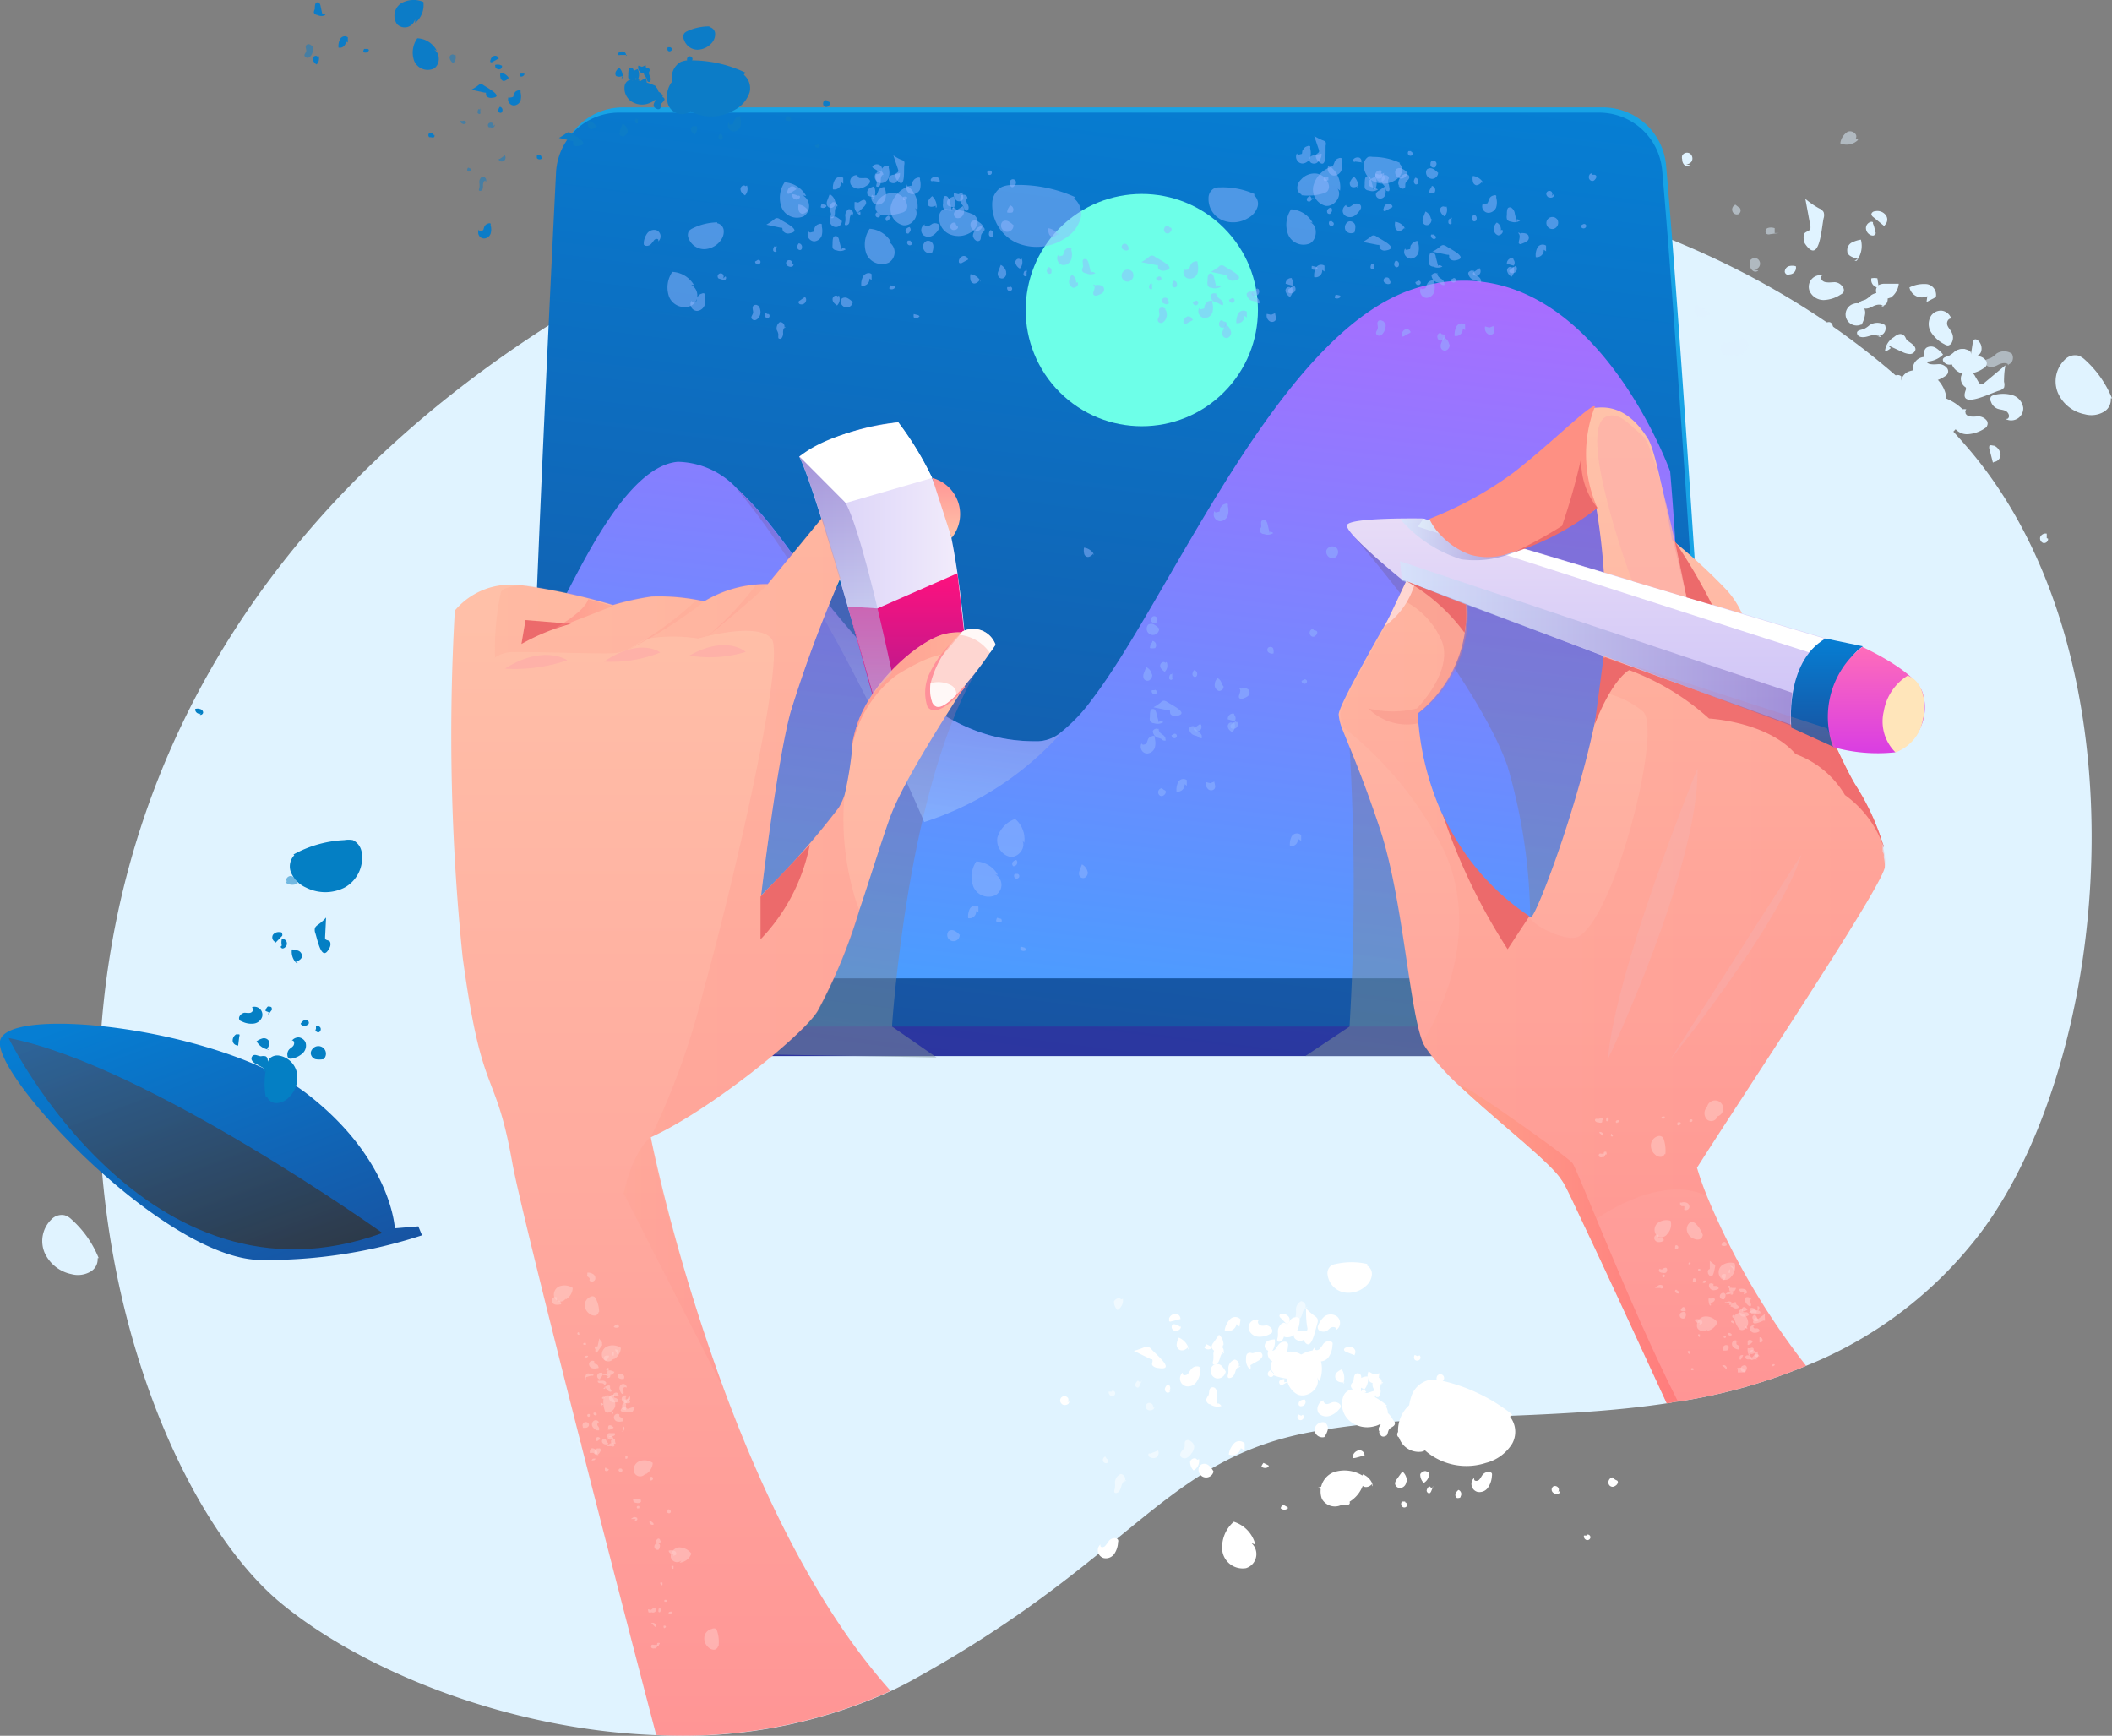 <svg xmlns="http://www.w3.org/2000/svg" xmlns:xlink="http://www.w3.org/1999/xlink" viewBox="0 0 108.75 89.38"><rect x="0" y="0" width="108.75" height="89.38" fill="#808080" stroke="none"/><defs><linearGradient id="Áåçûìÿííûé_ãðàäèåíò_292" x1="55.14" y1="57.53" x2="61.78" y2="4.72" gradientUnits="userSpaceOnUse"><stop offset="0" stop-color="#2e33a0"/><stop offset="1" stop-color="#0665a5"/></linearGradient><linearGradient id="Áåçûìÿííûé_ãðàäèåíò_206" x1="55.14" y1="56.01" x2="61.78" y2="3.2" gradientUnits="userSpaceOnUse"><stop offset="0" stop-color="#1852a0"/><stop offset="1" stop-color="#067ed3"/></linearGradient><linearGradient id="Áåçûìÿííûé_ãðàäèåíò_302" x1="55.85" y1="53.68" x2="61.01" y2="12.59" gradientUnits="userSpaceOnUse"><stop offset="0" stop-color="#459fff"/><stop offset="1" stop-color="#a96dff"/></linearGradient><linearGradient id="Áåçûìÿííûé_ãðàäèåíò_50" x1="40.06" y1="55.17" x2="43.55" y2="27.4" gradientUnits="userSpaceOnUse"><stop offset="0" stop-color="#7e9598"/><stop offset="1" stop-color="#755cbb"/></linearGradient><linearGradient id="Áåçûìÿííûé_ãðàäèåíò_36" x1="44.97" y1="42.01" x2="46.95" y2="26.3" gradientUnits="userSpaceOnUse"><stop offset="0" stop-color="#a6caff"/><stop offset="1" stop-color="#755cbb"/></linearGradient><linearGradient id="Áåçûìÿííûé_ãðàäèåíò_354" x1="41.17" y1="28.9" x2="49.74" y2="28.9" gradientUnits="userSpaceOnUse"><stop offset="0" stop-color="#d5cdf8"/><stop offset="1" stop-color="#f3edfb"/></linearGradient><linearGradient id="Áåçûìÿííûé_ãðàäèåíò_322" x1="46.7" y1="36.05" x2="46.7" y2="29.52" gradientUnits="userSpaceOnUse"><stop offset="0" stop-color="#b31a8f"/><stop offset="1" stop-color="#fe117e"/></linearGradient><linearGradient id="Áåçûìÿííûé_ãðàäèåíò_50-2" x1="74.91" y1="55.35" x2="78.85" y2="23.92" xlink:href="#Áåçûìÿííûé_ãðàäèåíò_50"/><linearGradient id="Áåçûìÿííûé_ãðàäèåíò_53" x1="37.11" y1="89.38" x2="37.11" y2="26.72" gradientUnits="userSpaceOnUse"><stop offset="0" stop-color="#ff9595"/><stop offset=".98" stop-color="#ffc2a9"/></linearGradient><linearGradient id="Áåçûìÿííûé_ãðàäèåíò_26" x1="48.72" y1="27.7" x2="48.72" y2="24.61" gradientUnits="userSpaceOnUse"><stop offset=".02" stop-color="#ffc2a9"/><stop offset="1" stop-color="#ff9595"/></linearGradient><linearGradient id="Áåçûìÿííûé_ãðàäèåíò_53-2" x1="83.02" y1="72.26" x2="83.02" y2="20.88" xlink:href="#Áåçûìÿííûé_ãðàäèåíò_53"/><linearGradient id="Áåçûìÿííûé_ãðàäèåíò_46" x1="81.89" y1="37.73" x2="81.89" y2="26.72" gradientUnits="userSpaceOnUse"><stop offset="0" stop-color="#cbc1f7"/><stop offset="1" stop-color="#e8dcf7"/></linearGradient><linearGradient id="Áåçûìÿííûé_ãðàäèåíò_9" x1="72.09" y1="27.8" x2="78.39" y2="27.8" gradientUnits="userSpaceOnUse"><stop offset="0" stop-color="#ccedff"/><stop offset="1" stop-color="#755cbb"/></linearGradient><linearGradient id="Áåçûìÿííûé_ãðàäèåíò_206-2" x1="94.04" y1="38.47" x2="94.04" y2="32.88" xlink:href="#Áåçûìÿííûé_ãðàäèåíò_206"/><linearGradient id="Áåçûìÿííûé_ãðàäèåíò_65" x1="96.61" y1="38.82" x2="96.61" y2="33.28" gradientUnits="userSpaceOnUse"><stop offset="0" stop-color="#d93de3"/><stop offset="1" stop-color="#ff6dba"/></linearGradient><linearGradient id="Áåçûìÿííûé_ãðàäèåíò_22" x1="68.96" y1="46.62" x2="97.08" y2="46.62" gradientUnits="userSpaceOnUse"><stop offset=".02" stop-color="#ff9e8b"/><stop offset="1" stop-color="#ff7c7c"/></linearGradient><linearGradient id="Áåçûìÿííûé_ãðàäèåíò_22-2" x1="75.56" y1="64.28" x2="86.4" y2="64.28" xlink:href="#Áåçûìÿííûé_ãðàäèåíò_22"/><linearGradient id="Áåçûìÿííûé_ãðàäèåíò_22-3" x1="25.48" y1="42.64" x2="44.26" y2="42.64" xlink:href="#Áåçûìÿííûé_ãðàäèåíò_22"/><linearGradient id="Áåçûìÿííûé_ãðàäèåíò_54" x1="32.11" y1="32.26" x2="36.23" y2="32.26" gradientUnits="userSpaceOnUse"><stop offset="0" stop-color="#ff7c7c"/><stop offset=".98" stop-color="#ff9e8b"/></linearGradient><linearGradient id="Áåçûìÿííûé_ãðàäèåíò_54-2" x1="36.35" y1="31.48" x2="39.5" y2="31.48" xlink:href="#Áåçûìÿííûé_ãðàäèåíò_54"/><linearGradient id="Áåçûìÿííûé_ãðàäèåíò_54-3" x1="28.45" y1="31.64" x2="31.55" y2="31.64" xlink:href="#Áåçûìÿííûé_ãðàäèåíò_54"/><linearGradient id="Áåçûìÿííûé_ãðàäèåíò_22-4" x1="32.11" y1="65.05" x2="37.26" y2="65.05" xlink:href="#Áåçûìÿííûé_ãðàäèåíò_22"/><linearGradient id="Áåçûìÿííûé_ãðàäèåíò_9-2" x1="72.09" y1="33.11" x2="92.28" y2="33.11" xlink:href="#Áåçûìÿííûé_ãðàäèåíò_9"/><linearGradient id="Áåçûìÿííûé_ãðàäèåíò_9-3" x1="43.55" y1="35.75" x2="43.55" y2="23.51" xlink:href="#Áåçûìÿííûé_ãðàäèåíò_9"/><linearGradient id="Áåçûìÿííûé_ãðàäèåíò_54-4" x1="43.88" y1="35.51" x2="49.51" y2="35.51" xlink:href="#Áåçûìÿííûé_ãðàäèåíò_54"/><linearGradient id="Áåçûìÿííûé_ãðàäèåíò_206-3" x1="-100.99" y1="141.47" x2="-100.99" y2="124.14" gradientTransform="matrix(-.94 .35 .35 .94 -130.55 -30.21)" xlink:href="#Áåçûìÿííûé_ãðàäèåíò_206"/><linearGradient id="Áåçûìÿííûé_ãðàäèåíò_284" x1="-100.35" y1="140.64" x2="-100.35" y2="124.46" gradientTransform="matrix(-.94 .35 .35 .94 -130.55 -30.21)" gradientUnits="userSpaceOnUse"><stop offset="0" stop-color="#313131"/><stop offset="1" stop-color="#365e8b"/></linearGradient><style>.cls-2,.cls-3{fill:#e0f3ff}.cls-3,.cls-41,.cls-42,.cls-48,.cls-9{opacity:.5}.cls-44,.cls-8,.cls-9{fill:#fff}.cls-30{mix-blend-mode:multiply}.cls-39,.cls-44{mix-blend-mode:soft-light}.cls-21{fill:#ec6a6b}.cls-30{opacity:.2}.cls-28{fill:#fed6d1}.cls-39{fill:#feb1a8}.cls-30{fill:#ecc1c9}.cls-41{fill:#95b8ff}.cls-44{opacity:.82}.cls-47,.cls-48{fill:#0c7cc7}.cls-51{fill:#047fc4}</style></defs><g style="isolation:isolate"><g id="Layer_2" data-name="Layer 2"><g id="Layer_1-2" data-name="Layer 1"><path class="cls-2" d="M102 63.46a21.17 21.17 0 01-9 6.87 28.06 28.06 0 01-6.58 1.84c-.19 0-.38.07-.58.09-6.12.92-12.43.44-18.12 1.44-7.76 1.35-9.23 6.42-20.55 12.71-.42.24-.86.46-1.3.67a25.89 25.89 0 01-12.07 2.27c-7.91-.29-15.52-3.52-19.57-7C4.09 73.51-5.74 35 32.57 14.21 44.63 7.68 83 1.65 101.39 23.14c9.24 10.86 7.36 31.31.61 40.32z"/><path class="cls-2" d="M106.08 36.06a13.32 13.32 0 00-1.15-5.9 2.42 2.42 0 00-.53-.81 1.86 1.86 0 00-1.79-.24 3.87 3.87 0 00-2.6 3.47 4.81 4.81 0 002 4 3.3 3.3 0 002.36.73 1.82 1.82 0 001.59-1.7.39.39 0 00-.6.26z"/><path class="cls-2" d="M101.61 31.72a2.48 2.48 0 00.43-2.34 2.57 2.57 0 00-2.3.62 1.56 1.56 0 000 2.2c.65.52 1.85 0 1.78-.81zM100.37 24.41a1.24 1.24 0 00.82-.74 1.2 1.2 0 00-.48-.17.45.45 0 00-.43.22c-.1.22 0 .46.19.64h-.19zM100.91 25.83a.5.5 0 010 .34 1 1 0 01-.41-.76c0-.16 0-.37.12-.45s.23 0 .34-.05.46-.28.65-.14a.27.27 0 01.06.35.8.8 0 01-.27.28l-.7.51z"/><path class="cls-3" d="M95.56 7.12c.12-.22-.21-.44-.43-.33a.83.83 0 00-.37.59.83.83 0 00.92-.18z"/><path class="cls-2" d="M87.05 8.51a.22.22 0 01-.3 0 .38.38 0 01-.13-.3.34.34 0 010-.2.28.28 0 01.4-.1.31.31 0 01.08.41.34.34 0 01-.41.11zM97.12 22.83a.33.33 0 00.57-.07.55.55 0 00-.29-.23.28.28 0 00-.33.11.19.19 0 00.15.28zM100.62 27a1 1 0 00.78-.33l-.58-.42a.69.69 0 00-.3-.14.38.38 0 00-.38.43.54.54 0 00.45.42z"/><path class="cls-3" d="M89.55 10.69l-.19-.15a.27.27 0 00-.16.32.24.24 0 00.31.17.22.22 0 00.07-.33z"/><path class="cls-2" d="M98.48 23.94c-.15 0-.15.28 0 .39a4.61 4.61 0 00.38.28.57.57 0 01.18.44.29.29 0 01-.12.24.4.4 0 01-.19 0 1.7 1.7 0 01-.87-.29.8.8 0 01-.32-.81.62.62 0 011-.24zM102.66 23.79a.38.38 0 00.35-.39.56.56 0 00-.33-.45c-.08 0-.19-.05-.24 0a.27.27 0 000 .18l.18.7zM99.24 15.25a.65.65 0 01-.92-.45 1.69 1.69 0 01.9-.17.56.56 0 01.46.67l-.48.25zM106.73 45.33c0 .07 0 .18-.09.21a.36.36 0 01-.27 0 .45.45 0 01-.19-.11.33.33 0 010-.4.41.41 0 01.39-.15.25.25 0 01.18.1.14.14 0 010 .19zM97.83 20.75l.16-.2a.55.55 0 00-.32-.2c-.13 0-.26.14-.19.25a.25.25 0 00.12.08l.42.19zM95.85 16.73a1.58 1.58 0 00.19-.58.52.52 0 00-.28-.51.44.44 0 00-.3 0 .57.57 0 10.38 1.07zM96.73 14.74l-.06-.41a.82.82 0 00-.31 0 .4.4 0 00.3.47zM108.75 20.51a5.46 5.46 0 00-1.41-2 .94.94 0 00-.33-.2.73.73 0 00-.69.21 1.55 1.55 0 00-.36 1.7 1.9 1.9 0 001.38 1.11 1.28 1.28 0 001-.13.72.72 0 00.3-.88.16.16 0 00-.18.2zM5.08 64.78a5.34 5.34 0 00-1.41-2 .86.86 0 00-.33-.2.73.73 0 00-.69.21 1.55 1.55 0 00-.36 1.7 1.94 1.94 0 001.39 1.12 1.29 1.29 0 001-.14.73.73 0 00.32-.83c-.1 0-.21.1-.18.2zM95.53 30.75a1.26 1.26 0 00.22-1.09 1.23 1.23 0 00-.49.16.42.42 0 00-.21.43c0 .23.31.33.54.4l-.17.09zM93.82 28.55a.42.42 0 000-.31.5.5 0 00-.23-.2 4.91 4.91 0 01-.71-.48l.26 1.4a.4.4 0 010 .11c0 .13-.2.15-.29.24s-.07.37 0 .53c.77 1.16.86-.71.97-1.29zM97.27 32.65a1 1 0 00.43-.73h-.72a.58.58 0 00-.32.06.38.38 0 000 .57.53.53 0 00.61.07zM97 28.88a.38.38 0 000-.53.52.52 0 00-.53-.15c-.09 0-.18.07-.18.16a.28.28 0 00.1.14l.61.5zM100.4 29.05a1.36 1.36 0 00.18-.58.51.51 0 00-.27-.51.44.44 0 00-.3 0 .57.57 0 10.38 1.08zM101.31 18.68c-.14-.16-.39-.11-.59 0s-.43.15-.59 0a.2.2 0 01-.09-.15c0-.14.21-.16.35-.23a1.31 1.31 0 00.27-.21.71.71 0 01.79 0 .44.44 0 010 .43.39.39 0 01-.4.14z"/><path class="cls-2" d="M97 15.79c-.14-.16-.39-.11-.59 0s-.43.16-.6 0a.18.18 0 01-.08-.14c0-.15.21-.17.34-.23a1.51 1.51 0 00.28-.22.71.71 0 01.79 0 .4.4 0 010 .42.41.41 0 01-.4.15zM96.55 12a1.17 1.17 0 00-.11-.49.18.18 0 000-.07.16.16 0 00-.15 0 .33.33 0 00-.21.3.4.4 0 00.18.33.3.3 0 00.2.06.17.17 0 00.13-.15h-.05zM102.21 35.89a1.25 1.25 0 00.22-1.09 1.3 1.3 0 00-.43.2.44.44 0 00-.22.44c0 .23.32.33.54.39l-.17.1zM98.67 36.58a.34.34 0 00.41-.41.59.59 0 00-.37 0 .27.27 0 00-.19.29.19.19 0 00.28.13zM99.85 30.27a.34.34 0 00.41-.41.67.67 0 00-.37 0 .29.29 0 00-.2.29.21.21 0 00.29.14zM100.42 36.65c-.09.13 0 .31.2.34s.32 0 .47 0a.56.56 0 01.41.23.3.3 0 010 .27.35.35 0 01-.14.13 1.7 1.7 0 01-.87.29.81.81 0 01-.74-.47.6.6 0 01.11-.6.61.61 0 01.58-.21zM99.2 18.41c-.09.13 0 .31.2.34s.32 0 .47 0a.54.54 0 01.41.24.27.27 0 010 .26.35.35 0 01-.14.13 1.7 1.7 0 01-.87.29.8.8 0 01-.74-.46.62.62 0 01.69-.82zM101.19 18c-.1.13 0 .31.2.34s.31 0 .47 0a.55.55 0 01.41.24.27.27 0 010 .26.29.29 0 01-.14.13 1.7 1.7 0 01-.87.29.8.8 0 01-.74-.46.61.61 0 01.1-.61.59.59 0 01.58-.2zM101.23 21.1c-.09.13 0 .31.2.34s.32 0 .47 0a.56.56 0 01.41.23.27.27 0 010 .27c0 .06-.08.09-.13.13a1.77 1.77 0 01-.88.29.8.8 0 01-.74-.46.63.63 0 01.11-.61.61.61 0 01.58-.21zM79.66 16.88c-.09.12 0 .3.2.34a3.69 3.69 0 00.47 0 .62.62 0 01.41.24.29.29 0 010 .27.33.33 0 01-.14.12 1.7 1.7 0 01-.87.29.79.79 0 01-.74-.46.6.6 0 01.69-.81zM98 34.48v-.25a.5.5 0 00-.38 0c-.11.08-.12.27 0 .32a.34.34 0 00.14 0l.46-.1zM89.21 20.48a1.52 1.52 0 00.19-.58.52.52 0 00-.28-.51.44.44 0 00-.3 0 .57.57 0 10.38 1.07zM103.11 30.72a.42.42 0 01-.54.47 1.26 1.26 0 01-.16-.46.75.75 0 01.53 0z"/><path class="cls-3" d="M90 18a.86.86 0 000-.35.28.28 0 00-.21-.26c-.19 0-.33.18-.52.23s-.42-.05-.58.06a.34.34 0 000 .5.81.81 0 00.55.13 1 1 0 00.5-.1.39.39 0 00.17-.45z"/><path class="cls-2" d="M99.46 22.85a2.45 2.45 0 001.74-1.62 2.56 2.56 0 00-2.2-.88 1.56 1.56 0 00-1.31 1.77 1.13 1.13 0 001.91.42zM105 30.39a.21.21 0 01-.26-.16.38.38 0 01.08-.32.32.32 0 01.14-.14.29.29 0 01.38.15.31.31 0 01-.18.38.33.33 0 01-.39-.16zM102.27 26.75c-.18-.1-.41 0-.57.16s-.35.29-.55.23A.18.18 0 01101 27c0-.14.15-.23.25-.33a1.32 1.32 0 00.19-.29.7.7 0 01.73-.3.42.42 0 01.12.41.39.39 0 01-.33.27zM96.58 23.3l-.06-.23a.3.3 0 00-.33.16.25.25 0 00.15.32.21.21 0 00.25-.22zM99.47 26.86a.17.17 0 01-.21.12.37.37 0 01-.2-.17.52.52 0 01-.09-.2.32.32 0 01.22-.33.38.38 0 01.4.11.26.26 0 01.09.18.14.14 0 01-.13.14zM93.29 30a2.44 2.44 0 002.37-.09 2.58 2.58 0 00-1.1-2.11 1.56 1.56 0 00-2.15.49c-.36.73.38 1.8 1.17 1.56zM98.75 33.47c.12-.21-.22-.43-.44-.33a.94.94 0 00-.37.6.86.86 0 00.93-.18zM105.39 27.71v-.23a.3.3 0 00-.33.16.25.25 0 00.15.32.21.21 0 00.25-.22z"/><path class="cls-2" d="M101 28a5.79 5.79 0 00-.43-2.57.84.84 0 00-.22-.36.81.81 0 00-.75-.07 1.68 1.68 0 00-1.17 1.47 2.09 2.09 0 00.8 1.76 1.42 1.42 0 001 .34.79.79 0 00.71-.71.17.17 0 00-.27.1zM86.67 26.26a2.47 2.47 0 00.42-2.34 2.58 2.58 0 00-2.3.62 1.55 1.55 0 000 2.2c.64.52 1.84 0 1.78-.8zM95.6 13.43a1.25 1.25 0 00.22-1.09 1.66 1.66 0 00-.49.16.45.45 0 00-.21.44c0 .23.31.33.54.39l-.17.1zM93.9 11.24a.5.5 0 000-.32.48.48 0 00-.23-.19 4.27 4.27 0 01-.71-.49l.26 1.4a.48.48 0 010 .12c0 .12-.2.15-.29.24s-.07.37 0 .53c.76 1.15.85-.71.97-1.29zM102.32 25.81l-.06-.41a.66.66 0 00-.56.53c0 .28.3.55.54.41s.34-.29.43-.14zM93.58 17.65a.5.5 0 010 .34 1 1 0 01-.41-.76c0-.16 0-.37.12-.46a1.22 1.22 0 01.34 0c.23 0 .46-.28.65-.15a.29.29 0 01.06.36.9.9 0 01-.27.28l-.7.51zM89.22 18.92c.11-.21-.22-.43-.44-.33a.94.94 0 00-.37.6.86.86 0 00.93-.18z"/><path class="cls-3" d="M90.54 13.93a.22.22 0 01-.3 0 .41.41 0 01-.14-.3.42.42 0 010-.19.29.29 0 01.4-.11.3.3 0 01.08.41.33.33 0 01-.41.11z"/><path class="cls-2" d="M92.06 14.12a.34.34 0 00.41-.41.67.67 0 00-.37 0 .31.31 0 00-.2.29.2.2 0 00.28.14zM97.34 15.34a1 1 0 00.43-.73h-.72a.68.68 0 00-.32.07.37.37 0 000 .57.54.54 0 00.61.07z"/><path class="cls-3" d="M88 16.18a.42.42 0 01-.44.15.43.43 0 01-.32-.35c0-.11 0-.26.16-.26a.22.22 0 01.13.06l.53.34-.07.09zM84.77 15.49c-.13-.16-.39-.11-.58 0s-.43.15-.6 0a.17.17 0 01-.08-.14c0-.15.21-.17.34-.23a1.93 1.93 0 00.28-.22.69.69 0 01.78 0 .38.38 0 010 .42.41.41 0 01-.4.15zM103.45 18.8c-.14-.16-.39-.11-.59 0s-.43.15-.59 0a.2.2 0 01-.09-.15c0-.14.21-.16.35-.23a1.31 1.31 0 00.27-.21.71.71 0 01.79 0 .42.42 0 010 .43.37.37 0 01-.39.14zM85.25 13.45v-.24a.3.3 0 00-.37 0 .24.24 0 000 .34.2.2 0 00.31-.12z"/><path class="cls-2" d="M93.81 14.19c-.1.13 0 .31.2.34s.31 0 .47 0a.52.52 0 01.4.24.26.26 0 01.05.26.29.29 0 01-.14.13 1.7 1.7 0 01-.87.29.79.79 0 01-.74-.46.6.6 0 01.68-.81zM97.07 11.57a.38.38 0 000-.53.54.54 0 00-.53-.16c-.09 0-.18.08-.18.16a.24.24 0 00.1.14l.56.46zM91.88 21.05a.65.65 0 01-.88-.45 1.69 1.69 0 01.9-.17.56.56 0 01.46.67l-.48.25z"/><path class="cls-3" d="M91.38 12v-.25a.55.55 0 00-.38 0c-.11.07-.13.27 0 .31a.22.22 0 00.14 0l.46-.06z"/><path class="cls-2" d="M101.46 31.73a1.77 1.77 0 00.18-.58.51.51 0 00-.28-.51.44.44 0 00-.3 0 .59.59 0 00-.37.74.58.58 0 00.75.33zM90.39 26.55l-.06-.42a.69.69 0 00-.32 0 .39.39 0 00.3.46zM103.59 42.37a.22.22 0 01-.31 0 .48.48 0 01-.1-.5.29.29 0 01.4-.11.31.31 0 01.08.41.33.33 0 01-.41.11zM92.06 23.52v-.42a.85.85 0 00-.32 0 .4.4 0 00.3.47zM103.38 21.56c.13-.1.05-.31-.09-.39s-.31-.07-.45-.13a.58.58 0 01-.32-.35.26.26 0 010-.27.4.4 0 01.16-.08 1.8 1.8 0 01.92 0 .8.8 0 01.58.66.62.62 0 01-.9.58zM99 28.66a.85.85 0 00-.15.32.32.32 0 00.13.31c.17.09.37-.07.57-.06s.38.17.56.11.22-.33.12-.49a.85.85 0 00-.49-.29.89.89 0 00-.51 0 .37.37 0 00-.29.37zM97.75 19.71a4.78 4.78 0 001 1.89.94.94 0 00.26.23.7.7 0 00.64-.09 1.4 1.4 0 00.54-1.44 1.67 1.67 0 00-1.05-1.16 1.17 1.17 0 00-.88 0 .65.65 0 00-.37.73.14.14 0 00.11-.17zM102.92 20.12a.47.47 0 00.27-.16.52.52 0 000-.3 4.8 4.8 0 01.07-.85l-1.09.91a.15.15 0 01-.09.06c-.13 0-.23-.1-.36-.13s-.35.12-.44.29c-.58 1.22 1.08.36 1.64.18z"/><path class="cls-2" d="M97.9 19.62v-.24a.27.27 0 00-.36 0 .25.25 0 000 .35.21.21 0 00.32-.11zM101.54 18.33a.37.37 0 00.47-.22.56.56 0 00-.13-.55c-.06-.06-.15-.12-.22-.07a.23.23 0 00-.08.16l-.11.71zM99 18.61a1.27 1.27 0 001.05-.35 1.4 1.4 0 00-.38-.35.46.46 0 00-.48 0c-.18.16-.14.44-.08.67l-.16-.1zM97.36 17.92a.6.6 0 01-.3.17.94.94 0 01.46-.73c.13-.11.3-.21.45-.13s.14.18.21.27.47.27.45.5a.29.29 0 01-.28.23 1 1 0 01-.38-.1l-.78-.36zM101.23 20a1 1 0 00.84 0l-.36-.61a.6.6 0 00-.22-.25.37.37 0 00-.51.24.53.53 0 00.24.57zM100.47 16.4c-.16 0-.25.19-.2.34s.18.26.24.41a.55.55 0 010 .47.28.28 0 01-.2.17.35.35 0 01-.18-.06 1.77 1.77 0 01-.69-.61.8.8 0 010-.87.61.61 0 01.56-.25.59.59 0 01.47.4zM96.29 25.65a1.69 1.69 0 00.6-.13.52.52 0 00.3-.5.45.45 0 00-.14-.26.57.57 0 10-.74.86zM100.88 25.93a1.24 1.24 0 001.05-.35 1.24 1.24 0 00-.38-.34.42.42 0 00-.48 0c-.18.16-.13.44-.07.67l-.17-.1zM96.87 17.37c-.12-.17-.38-.14-.58-.08s-.44.13-.6 0a.21.21 0 01-.07-.15c0-.14.22-.15.36-.2a1.37 1.37 0 00.29-.2.73.73 0 01.79 0 .4.4 0 01-.06.42.39.39 0 01-.41.12zM96 33.44l-.11-.22a.29.29 0 00-.28.23.26.26 0 00.22.28.21.21 0 00.19-.27zM100 21.57l.23-.12a.58.58 0 00-.21-.31c-.12-.06-.3 0-.28.15a.28.28 0 00.08.12l.31.34z"/><path d="M85.11 54.38H30.32a3.26 3.26 0 01-3.26-3.29c.08-10 1.16-32.45 1.57-40.67a3.25 3.25 0 013.25-3.1h50.46a3.26 3.26 0 013.25 3c.78 8.75 2.23 31.86 2.77 40.64a3.26 3.26 0 01-3.25 3.42z" fill="url(#Áåçûìÿííûé_ãðàäèåíò_292)"/><path d="M85.3 52.59H30.52a3.26 3.26 0 01-3.26-3.29c.08-10 1.16-32.45 1.57-40.68a3.25 3.25 0 013.25-3.09h50.46a3.27 3.27 0 013.25 3c.78 8.75 2.23 31.85 2.77 40.64a3.26 3.26 0 01-3.26 3.42z" fill="#18a3e5"/><path d="M85.11 52.86H30.32a3.26 3.26 0 01-3.26-3.28c.08-10 1.16-32.46 1.57-40.68a3.25 3.25 0 013.25-3.1h50.46a3.26 3.26 0 013.25 3c.78 8.75 2.23 31.86 2.77 40.64a3.26 3.26 0 01-3.25 3.42z" fill="url(#Áåçûìÿííûé_ãðàäèåíò_206)"/><path d="M86.05 50.38H29.58c-1.12-8.61-1.27-11.16-.68-19.31 1-1.82 3.37-7.07 6-7.29a4.26 4.26 0 013.06 1.39l.17.15a18.42 18.42 0 011.59 1.77c1.22 1.53 2.31 3.23 3.14 4.27a.39.39 0 00.08.1c4.4 5.4 7.36 6.75 10.53 6.71a2 2 0 001.18-.48 8.68 8.68 0 001.56-1.65c4.08-5.33 9.61-18.95 16.63-21.18C81.64 12.1 86 24.28 86 24.28a157.89 157.89 0 01.05 26.1z" fill="url(#Áåçûìÿííûé_ãðàäèåíò_302)"/><path class="cls-8" d="M77.87 72.84a9.05 9.05 0 00-3.7-1.76 1.85 1.85 0 00-.66 0 1.28 1.28 0 00-.86.89 2.63 2.63 0 00.86 2.83 3.24 3.24 0 003 .53 2.24 2.24 0 001.36-1 1.26 1.26 0 00-.29-1.56.27.27 0 00-.1.44z"/><path class="cls-8" d="M73.68 73.53a1.69 1.69 0 00-1.11-1.18 1.76 1.76 0 00-.57 1.52 1.07 1.07 0 001.21.88c.55-.14.76-1 .28-1.3zM69.16 71.26a.83.83 0 00-.07-.75.84.84 0 00-.29.2.31.31 0 000 .33c.08.14.27.15.43.15l-.09.09zM70.16 71.54a.3.3 0 01.19.14.65.65 0 01-.58-.09c-.1 0-.22-.13-.21-.24s.08-.14.12-.21 0-.37.18-.42a.19.19 0 01.22.11.61.61 0 010 .27v.58z"/><path class="cls-9" d="M57.72 66.91c-.07-.15-.33 0-.36.11a.6.6 0 00.18.44.58.58 0 00.28-.58z"/><path class="cls-8" d="M55.05 72.15a.16.16 0 01-.11.18.28.28 0 01-.22 0 .32.32 0 01-.1-.1A.19.19 0 1155 72a.22.22 0 01-.1.27zM67 72.41a.22.22 0 00.19-.34.41.41 0 00-.24.06.19.19 0 00-.07.23.13.13 0 00.21 0zM70.67 72.16a.66.66 0 00.14-.56l-.47.15a.56.56 0 00-.2.11.27.27 0 00.09.38.37.37 0 00.41-.07z"/><path class="cls-9" d="M57.25 71.66h-.16a.2.2 0 00.12.22.15.15 0 00.21-.1.14.14 0 00-.15-.17z"/><path class="cls-8" d="M68.14 72.11c0 .1.09.2.2.19s.2-.08.31-.1a.4.4 0 01.31.08.18.18 0 01.08.16.26.26 0 01-.07.11 1.09 1.09 0 01-.51.36.55.55 0 01-.57-.15.43.43 0 010-.42.41.41 0 01.33-.25zM69.75 69.75a.25.25 0 00-.08-.35.37.37 0 00-.38 0c-.05 0-.1.08-.08.13a.23.23 0 00.09.08l.46.18zM63.67 68.18a.43.43 0 01-.61.32 1.05 1.05 0 01.27-.56.37.37 0 01.55 0l-.06.37zM83.22 76.22a.1.1 0 01.08.14.25.25 0 01-.11.14.35.35 0 01-.14.06.22.22 0 01-.22-.15.27.27 0 01.07-.27.13.13 0 01.12-.06.09.09 0 01.1.08zM66.13 71.18v-.17a.42.42 0 00-.24.09c-.06.07 0 .2.06.21a.32.32 0 00.09 0l.28-.16zM63.12 70.64a1.2 1.2 0 00-.25-.34.35.35 0 00-.39 0 .31.31 0 00-.12.16.4.4 0 00.25.51.41.41 0 00.49-.29zM62.38 69.35l-.25-.13a.45.45 0 00-.11.19.28.28 0 00.38 0zM70.41 65.09a3.63 3.63 0 00-1.64 0 .55.55 0 00-.25.1.49.49 0 00-.16.46 1.07 1.07 0 00.79.89 1.33 1.33 0 001.17-.31.87.87 0 00.32-.59.5.5 0 00-.36-.52.11.11 0 000 .18zM70.69 76.48a.86.86 0 00-.51-.56 1 1 0 00-.11.33.31.31 0 00.15.3c.15.06.31 0 .44-.14v.13zM68.8 76.53a.36.36 0 00-.18-.12.29.29 0 00-.2 0 4 4 0 01-.55.19l.87.42h.06c.01 0 0 .18 0 .27s.17.18.3.19c.95.15-.04-.65-.3-.95zM72.44 76.29a.65.65 0 00-.23-.52l-.28.39a.58.58 0 00-.1.21.26.26 0 00.3.25.35.35 0 00.28-.3zM81.72 79.07h-.16a.2.2 0 00.11.22.16.16 0 00.22-.1.14.14 0 00-.15-.17zM70.26 74.92a.26.26 0 00-.27-.24.39.39 0 00-.31.23v.16c0 .03.08 0 .12 0l.47-.13zM71.73 73.12a1.2 1.2 0 00-.25-.34.37.37 0 00-.39 0 .4.4 0 00-.13.16.39.39 0 10.75.23zM66.4 68.43c-.15 0-.22.17-.26.31s-.09.3-.22.34a.16.16 0 01-.12 0c-.08-.07 0-.19 0-.29a1.85 1.85 0 000-.23.48.48 0 01.3-.45.27.27 0 01.22.18.26.26 0 01-.08.28z"/><path class="cls-8" d="M63.08 69.61c-.15 0-.22.17-.26.31s-.09.3-.23.34a.14.14 0 01-.11 0c-.08-.06 0-.18 0-.28a1.93 1.93 0 000-.24.48.48 0 01.3-.45.27.27 0 01.14.47zM60.78 68.33a.73.73 0 00-.31-.14h-.06a.1.1 0 00-.07.08.21.21 0 00.08.23.28.28 0 00.25 0 .2.2 0 00.11-.09.1.1 0 000-.13zM76.22 74.89a.86.86 0 00-.51-.56.65.65 0 00-.11.33.27.27 0 00.15.29c.15.07.31 0 .43-.13V75zM75.16 77.11a.23.23 0 00-.06-.39.43.43 0 00-.15.2.18.18 0 00.08.22c.07 0 .19 0 .18-.09zM72.17 73.92a.23.23 0 000-.39.37.37 0 00-.16.19.19.19 0 00-.01.28.14.14 0 00.19-.1zM75.91 76.18c0 .1.19.1.27 0s.11-.18.18-.26a.43.43 0 01.3-.13.19.19 0 01.16.08.3.3 0 010 .13 1.16 1.16 0 01-.2.6.53.53 0 01-.55.22.42.42 0 01-.29-.31.4.4 0 01.12-.4zM65.4 69.48c0 .1.18.1.26 0s.12-.18.19-.26a.39.39 0 01.3-.13.16.16 0 01.17.21 1.15 1.15 0 01-.19.6.57.57 0 01-.55.22.42.42 0 01-.29-.31.4.4 0 01.12-.4zM66 68.21c0 .1.19.1.27 0a2.48 2.48 0 00.19-.26.35.35 0 01.29-.12.18.18 0 01.17.08.28.28 0 010 .13 1.21 1.21 0 01-.19.59.54.54 0 01-.56.22.44.44 0 01-.29-.3.43.43 0 01.13-.4zM67.69 69.45c0 .1.19.1.27 0a2.48 2.48 0 00.19-.26.39.39 0 01.29-.13.2.2 0 01.17.08.2.2 0 010 .13 1.15 1.15 0 01-.19.6.53.53 0 01-.55.22.43.43 0 01-.3-.3.44.44 0 01.13-.41zM56.66 79.59c0 .11.18.1.26 0a2.48 2.48 0 00.19-.26.43.43 0 01.3-.13.2.2 0 01.16.09.17.17 0 010 .12 1.15 1.15 0 01-.19.6.53.53 0 01-.55.22.42.42 0 01-.29-.3.4.4 0 01.12-.4zM73.73 76.64l-.13-.11a.35.35 0 00-.14.22c0 .09.1.18.17.13a.24.24 0 00.06-.08l.12-.29zM62.5 75.8a1 1 0 00-.25-.33.35.35 0 00-.39-.06.37.37 0 00-.13.17.39.39 0 10.75.22zM73.74 72.31a.29.29 0 010 .48.71.71 0 01-.32-.1.45.45 0 01.21-.29z"/><path class="cls-9" d="M61.45 74.35a.52.52 0 00-.17-.16.19.19 0 00-.23 0c-.1.09 0 .26-.08.38s-.2.21-.2.34.16.21.29.18a.54.54 0 00.29-.25.55.55 0 00.14-.31.27.27 0 00-.17-.28z"/><path class="cls-8" d="M67.94 71.13a1.66 1.66 0 00-.19-1.61 1.76 1.76 0 00-1.38.86 1.07 1.07 0 00.45 1.43c.52.21 1.21-.35 1-.88zM74.32 71.14a.16.16 0 01-.2.08.26.26 0 01-.14-.17.23.23 0 010-.14.19.19 0 01.24-.14.2.2 0 01.13.25.23.23 0 01-.25.15zM71.22 71.17c-.13 0-.15.23-.14.37a.46.46 0 01-.1.4h-.11c-.03 0-.07-.17-.08-.27a1 1 0 00-.09-.22.47.47 0 01.14-.52.28.28 0 01.27.1.28.28 0 010 .29zM67 72.9l-.15-.07a.2.2 0 000 .25.16.16 0 00.23 0 .15.15 0 000-.23zM70.15 72.75a.12.12 0 010 .16.28.28 0 01-.15.09.32.32 0 01-.14 0 .22.22 0 01-.1-.26.29.29 0 01.22-.17.17.17 0 01.14 0 .1.1 0 010 .13zM69.36 77.4a1.64 1.64 0 00.91-1.34 1.77 1.77 0 00-1.6-.25 1.07 1.07 0 00-.6 1.38.77.77 0 001.33 0zM73.49 75.81c-.07-.14-.33 0-.36.11a.6.6 0 00.18.44.55.55 0 00.27-.57zM73 69.84l-.15-.07a.21.21 0 000 .25.18.18 0 00.24 0 .15.15 0 000-.23z"/><path class="cls-8" d="M71.41 72.37a3.9 3.9 0 00-1.58-.81.71.71 0 00-.29 0 .56.56 0 00-.38.37 1.15 1.15 0 00.34 1.24 1.4 1.4 0 001.28.27.94.94 0 00.6-.42.53.53 0 00-.1-.68.12.12 0 000 .19zM64.64 79.54a1.65 1.65 0 00-1.11-1.18 1.74 1.74 0 00-.59 1.51 1.06 1.06 0 001.22.88.76.76 0 00.27-1.3zM61.21 69.45a.88.88 0 00-.51-.57.85.85 0 00-.11.34.29.29 0 00.15.29c.15.07.31 0 .44-.14v.13zM59.31 69.5a.3.3 0 00-.17-.13.41.41 0 00-.21 0 3.24 3.24 0 01-.55.19l.88.43h.06c.06.07 0 .17 0 .26s.18.19.31.19c.94.16-.05-.65-.32-.94zM70.72 70.76l-.25-.14a.47.47 0 00.07.53A.28.28 0 0071 71c0-.11 0-.3.09-.29zM62.7 72.26a.3.3 0 01.19.14.65.65 0 01-.58-.09c-.1 0-.21-.13-.2-.24a.61.61 0 01.11-.21c.07-.14 0-.37.18-.42a.19.19 0 01.22.11.5.5 0 01.05.27v.59zM61.64 75.17c-.07-.15-.33-.06-.36.1a.64.64 0 00.18.45.57.57 0 00.28-.58z"/><path class="cls-9" d="M59.44 72.43a.15.15 0 01-.12.17.26.26 0 01-.22 0 .26.26 0 01-.09-.09.2.2 0 01.1-.26.21.21 0 01.26.12.22.22 0 01-.1.27z"/><path class="cls-8" d="M60.15 71.67a.23.23 0 000-.39.35.35 0 00-.16.2.19.19 0 00.08.22.13.13 0 00.19-.1zM63 69.26a.67.67 0 00-.23-.53l-.28.4a.42.42 0 00-.1.2.27.27 0 00.3.26.35.35 0 00.28-.31z"/><path class="cls-9" d="M59.65 74.73a.3.3 0 01-.1.31.31.31 0 01-.32 0c-.07 0-.13-.13-.08-.19a.14.14 0 01.08 0l.41-.16v.06zM58 76.22c-.14 0-.22.17-.26.31s-.09.3-.22.34a.14.14 0 01-.11 0c-.08-.06 0-.19 0-.28a1 1 0 000-.24.49.49 0 01.3-.45.27.27 0 01.22.19.25.25 0 01-.08.27zM67.33 67.31c-.14 0-.22.16-.26.3s-.09.3-.22.34a.17.17 0 01-.12 0c-.07-.06 0-.18 0-.28a1.93 1.93 0 000-.24A.49.49 0 0167 67a.28.28 0 01.22.19.27.27 0 01-.08.28zM57 75.14l-.09-.14a.2.2 0 00-.12.21.17.17 0 00.21.13.14.14 0 000-.22z"/><path class="cls-8" d="M60.9 70.74c0 .1.19.1.27 0s.11-.18.19-.26a.35.35 0 01.29-.12.17.17 0 01.16.08.27.27 0 010 .13 1.13 1.13 0 01-.2.59.53.53 0 01-.55.22.4.4 0 01-.29-.3.43.43 0 01.12-.4zM60.78 67.88a.26.26 0 00-.28-.23.38.38 0 00-.3.23v.16a.17.17 0 00.12 0l.47-.12zM63.89 74.57a.44.44 0 01-.62.32 1.05 1.05 0 01.27-.56.37.37 0 01.55 0v.36z"/><path class="cls-9" d="M58.72 71.19l-.13-.1a.4.4 0 00-.14.22c0 .08.1.18.17.13a.18.18 0 00.06-.09l.13-.29z"/><path class="cls-8" d="M73.62 73.62a1 1 0 00-.24-.34.37.37 0 00-.39 0 .33.33 0 00-.13.16.41.41 0 00.25.51.41.41 0 00.49-.28zM66.3 77.61l-.25-.14a.72.72 0 00-.11.19.27.27 0 00.38 0zM80.33 76.75a.16.16 0 01-.11.18.3.3 0 01-.22-.05.2.2 0 010-.35.21.21 0 01.26.12.23.23 0 01-.11.26zM65.32 75.46l-.26-.13a.59.59 0 00-.11.19.29.29 0 00.38 0zM68.81 68.45c0-.1-.15-.14-.25-.1s-.16.14-.25.19a.4.4 0 01-.32 0 .19.19 0 01-.13-.13.23.23 0 010-.12 1.19 1.19 0 01.36-.52.57.57 0 01.6 0 .43.43 0 01.18.38.41.41 0 01-.23.35zM71 73.73a.63.63 0 00.12.21.19.19 0 00.22 0c.12 0 .11-.23.19-.34s.25-.13.29-.26-.09-.25-.22-.26a.58.58 0 00-.36.15.72.72 0 00-.23.26.26.26 0 00.09.31zM65.52 70.8A3.2 3.2 0 0067 71a.86.86 0 00.23-.05.5.5 0 00.21-.39 1 1 0 00-.57-.88 1.17 1.17 0 00-1.07.11.77.77 0 00-.36.47.46.46 0 00.25.51.09.09 0 000-.16zM67.84 68.13a.42.42 0 000-.22.43.43 0 00-.15-.15 3.86 3.86 0 01-.44-.38c0 .32 0 .65.07 1a.25.25 0 010 .08c0 .08-.15.08-.22.14s-.07.24 0 .36c.41.81.61-.45.74-.83z"/><path class="cls-8" d="M65.53 70.68l-.11-.12a.2.2 0 00-.14.21.16.16 0 00.2.13.13.13 0 00.07-.21zM66.3 68.17a.26.26 0 00.06-.36.38.38 0 00-.35-.15c-.05 0-.12 0-.13.1a.15.15 0 00.06.1l.34.35zM65.41 69.69a.86.86 0 00.23-.72.94.94 0 00-.34.07.3.3 0 00-.18.28c0 .16.19.25.33.31l-.12.05zM64.38 70.29a.4.4 0 010 .24.65.65 0 01-.22-.55c0-.11 0-.25.11-.3s.16 0 .23 0 .34-.15.46 0a.18.18 0 010 .24.58.58 0 01-.21.17l-.51.29zM67.11 69a.64.64 0 00.34-.46h-.48a.58.58 0 00-.23 0 .26.26 0 00-.07.38.37.37 0 00.41.1zM64.8 68c-.07.08 0 .21.11.25s.22 0 .32 0a.39.39 0 01.26.19.21.21 0 010 .19.41.41 0 01-.11.07 1.09 1.09 0 01-.61.13.56.56 0 01-.47-.37.43.43 0 01.12-.4.44.44 0 01.41-.1zM68.19 74a1.11 1.11 0 00.18-.38.37.37 0 00-.15-.37.3.3 0 00-.21 0 .4.4 0 00-.31.47.41.41 0 00.49.28zM70.21 71.6a.87.87 0 00.23-.72.65.65 0 00-.34.07.29.29 0 00-.18.28c0 .16.18.25.33.3l-.12.06zM63.88 70.34c-.14 0-.23.15-.27.29s-.11.29-.25.32a.14.14 0 01-.11 0c-.08-.07 0-.18 0-.28a1.93 1.93 0 000-.24.47.47 0 01.33-.42.28.28 0 01.21.2.28.28 0 01-.1.27zM72.35 77.32h-.16a.2.2 0 000 .25.16.16 0 00.24 0 .14.14 0 00-.07-.21zM67.45 70.31v-.17a.39.39 0 00-.26 0c-.08 0-.11.18 0 .22a.17.17 0 00.1 0h.32z"/><path d="M48.22 54.45l-2.29-1.59s.81-12.8 4.56-18.64L46.7 27.8l-8.77 5.88-5.82 20.49z" style="mix-blend-mode:multiply" fill="url(#Áåçûìÿííûé_ãðàäèåíò_50)" opacity=".5"/><path d="M54.67 37.71a16.08 16.08 0 01-7.08 4.62s-4.86-11.57-9.66-17.16a.8.8 0 00.17.15 18.42 18.42 0 011.59 1.77c1.22 1.53 2.31 3.23 3.14 4.27a.39.39 0 00.08.1c4.4 5.4 7.36 6.75 10.53 6.71a2 2 0 001.23-.46z" style="mix-blend-mode:multiply" fill="url(#Áåçûìÿííûé_ãðàäèåíò_36)" opacity=".5"/><path d="M49.74 33.38L45 36.05l-.08-.3v-.06c-.54-1.92-3-10.72-3.77-12.18a11.32 11.32 0 015.09-1.76 16.28 16.28 0 012.17 3.83c.9 2.23 1.33 7.8 1.33 7.8z" fill="url(#Áåçûìÿííûé_ãðàäèåíò_354)"/><path d="M43.66 31.23l1.52.1 4.12-1.81.44 3.86L45 36.05z" fill="url(#Áåçûìÿííûé_ãðàäèåíò_322)"/><path d="M67.21 54.38l2.28-1.52a121.75 121.75 0 000-14.39l1 .35 8.29 9.75a28.9 28.9 0 00-1.16-9.13C76 34.88 69.78 27.7 69.78 27.7l8.61-1.7 5-1.5.47 8.34 1.28 9.81-6.75 11.73z" style="mix-blend-mode:multiply" fill="url(#Áåçûìÿííûé_ãðàäèåíò_50-2)" opacity=".5"/><path d="M33.51 58.56s3.73 18.9 12.35 28.51a25.89 25.89 0 01-12.07 2.27c-1.84-7-6.91-26.65-7.41-29.46-.89-5-1.55-3.13-2.56-10.61a112.25 112.25 0 01-.4-17.83 3.73 3.73 0 012.23-1.28 4.36 4.36 0 011.35 0 31 31 0 014.56 1 13.9 13.9 0 012-.44 10.65 10.65 0 012.7.25 6.16 6.16 0 013.27-.89l2.8-3.41.94 3.1a66.22 66.22 0 00-2.57 6.92c-.71 2.64-1.51 9.43-1.51 9.43a42.3 42.3 0 004-4.53 3.22 3.22 0 00.3-.66 18.61 18.61 0 00.4-2.51v-.15a7.29 7.29 0 01.26-1c.8-2.31 3.33-4.42 4.61-4.65a3.17 3.17 0 01.73-.06 2.29 2.29 0 011.48.53c.19.19-4.15 6.27-5.14 9-.47 1.3-1 3.06-1.59 4.8a27.72 27.72 0 01-2.13 5.15c-.69 1.21-5.59 5.16-8.6 6.52z" fill="url(#Áåçûìÿííûé_ãðàäèåíò_53)"/><path d="M48 24.61a1.93 1.93 0 011 3.09z" fill="url(#Áåçûìÿííûé_ãðàäèåíò_26)"/><path d="M97.05 44.66c-.18 1.09-7.48 12-9.67 15.47a14.84 14.84 0 00.51 1.45A37.52 37.52 0 0093 70.33a28.06 28.06 0 01-6.58 1.84c-.19 0-.38.07-.58.09-1.45-3.15-3.1-6.73-4.21-9.07-.6-1.27-1-2.17-1.21-2.44-.51-.83-2.94-2.72-4.84-4.46a11.86 11.86 0 01-2.18-2.36 1.55 1.55 0 01-.15-.28c-.69-1.76-1-7.25-2.15-10.83-.88-2.68-1.63-4.38-2-5.32a2.55 2.55 0 01-.17-.71c0-.62 3.62-6.74 3.62-6.74l2.93 1.08A6.53 6.53 0 0173 36.74a14.41 14.41 0 001.42 5.52 10 10 0 004.32 4.94.17.17 0 00.12 0c.27-.14 2.48-5.8 3.43-10.85 0-.22.08-.45.11-.66v-.21c.08-.54.13-1.07.17-1.6a32.39 32.39 0 00-.37-7.7l-.07.05a16.83 16.83 0 01-4.72 2.37 2.55 2.55 0 01-.71.05 4.63 4.63 0 01-2.55-1 1.55 1.55 0 01-.6-.85 18.92 18.92 0 004.33-2.38c1.77-1.37 3.62-3.2 4.12-3.42h.08c.33 0 1.6-.31 2.78 1.6.5.81 1.23 5.2 1.23 5.2a28.13 28.13 0 012.68 2.44A4.43 4.43 0 0190 32.59s2.88 2.77 3.35 3.46a12.19 12.19 0 01.76 1.47l.27.59c.43.92.88 1.87 1.19 2.36a12.42 12.42 0 011.37 2.94v.15a1.21 1.21 0 010 .18.5.5 0 010 .12.49.49 0 01.06.14.15.15 0 010 .07v.09a1.78 1.78 0 01.05.5z" fill="url(#Áåçûìÿííûé_ãðàäèåíò_53-2)"/><circle cx="58.8" cy="15.96" r="5.98" transform="rotate(-45 58.806 15.972)" fill="#6dffe8"/><path d="M94.42 33l-21.13-6.3s-3.8-.07-3.93.34 2.83 2.81 2.83 2.81L93 37.73A5.71 5.71 0 0194.42 33z" fill="url(#Áåçûìÿííûé_ãðàäèåíò_46)"/><path style="mix-blend-mode:soft-light" fill="#fff" d="M93.95 32.88l-.81.71-20.13-6.47.28-.4 20.66 6.16z"/><path class="cls-21" d="M97 43.56v.09a5.44 5.44 0 00-2-2.71 4.91 4.91 0 00-2.54-2.11C91 37.15 88 37 88 37a12.78 12.78 0 00-5.37-2.89v-.28l11.74 4.26c.43.92.88 1.87 1.19 2.36a12.42 12.42 0 011.37 2.94z"/><path d="M72.09 26.72a6.87 6.87 0 003.15 2.08 5.24 5.24 0 003.15-.56l-5.1-1.52z" style="mix-blend-mode:multiply" fill="url(#Áåçûìÿííûé_ãðàäèåíò_9)" opacity=".5"/><path d="M82.25 26.15l-.07.05a16.88 16.88 0 01-4.72 2.37 3.26 3.26 0 01-1.73 0 3.81 3.81 0 01-1.53-1 2.94 2.94 0 01-.6-.85 18.92 18.92 0 004.33-2.38c1.77-1.37 3.62-3.2 4.12-3.42h.08a6.82 6.82 0 00.12 5.23z" fill="#fe9083"/><path d="M94 32.88l1.93.4s-1.85 1-1.5 5.19l-2.19-1s-.37-3.37 1.76-4.59z" fill="url(#Áåçûìÿííûé_ãðàäèåíò_206-2)"/><path d="M94.39 38.47a8.46 8.46 0 003.18.27 2.51 2.51 0 001.45-3c-.27-1.14-3.13-2.43-3.13-2.43a4.56 4.56 0 00-1.5 5.16z" fill="url(#Áåçûìÿííûé_ãðàäèåíò_65)"/><path d="M97.05 44.66c-.18 1.09-7.48 12-9.67 15.47a14.84 14.84 0 00.51 1.45c-2.74-1.27-6.28 1.61-6.28 1.61-.6-1.27-1-2.17-1.21-2.44-.78-1.25-5.92-4.94-7-6.82l-.15-.28s3.52-5.21.94-10.18a18.78 18.78 0 00-5-6 2.55 2.55 0 01-.17-.71c0-.62 3.62-6.74 3.62-6.74l2.93 1.08A6.53 6.53 0 0173 36.74a14.41 14.41 0 001.42 5.52 10 10 0 004.32 4.94c.25.55 2.08 1.37 2.59 1 1.89-1.19 4.27-10.68 3.27-11.56a4.53 4.53 0 00-2.2-1c-.1 0 .12-.06.12-.06l.09-1.79 11.46 3.71c.5 1.07 1.08 2.36 1.46 2.95.63.96 1.71 3.13 1.52 4.21z" style="mix-blend-mode:color-burn" fill="url(#Áåçûìÿííûé_ãðàäèåíò_22)" opacity=".2"/><path class="cls-21" d="M97 44v-.29.05a.5.5 0 010 .12.49.49 0 010 .12zM86.12 27.7l.72 3.06 1.32.39a28.64 28.64 0 00-2.04-3.45zM82.25 26.15a3.75 3.75 0 01-.82-2.62 31.41 31.41 0 01-1 3.55 22.53 22.53 0 01-2.53 1.38 13.43 13.43 0 004.35-2.31z"/><path d="M72.11 30.85a4.13 4.13 0 012.15 2.21c.55 1.56-1.3 3.42-1.3 3.42a5.18 5.18 0 01-2.5 0 2.79 2.79 0 002.58.76v-.5a6.15 6.15 0 002.5-5.61l-2.93-1.08z" style="mix-blend-mode:multiply" opacity=".2" fill="#ec6a6b"/><path class="cls-28" d="M71.32 32.22l1.09-2.3.44.13a4.05 4.05 0 01-1.53 2.17z"/><path class="cls-21" d="M74.27 41.88a30.57 30.57 0 003.36 7l1.12-1.7a12.55 12.55 0 01-4.48-5.3z"/><path d="M82.77 21.43c-1.7.51 1.27 8.49 1.27 8.49l2.8.84s-1.46-7.63-2.25-8.31-1.19-1.21-1.82-1.02z" opacity=".8" fill="#feb1a8"/><path class="cls-30" d="M87.41 39.55s-4.24 10.4-4.62 15c0 .01 4.69-9.85 4.62-15zM92.76 44L86 54.57s5.58-6.82 6.76-10.57z"/><path d="M86.4 72.17c-.19 0-.38.07-.58.09-1.45-3.15-3.1-6.73-4.21-9.07-.6-1.27-1-2.17-1.21-2.44-.51-.83-2.94-2.72-4.84-4.46s5 3.14 5.4 3.59c.26.3 2.94 7.37 5.44 12.29z" fill="url(#Áåçûìÿííûé_ãðàäèåíò_22-2)"/><path d="M44.26 46.91a27.72 27.72 0 01-2.13 5.15c-.71 1.19-5.61 5.14-8.62 6.5a38.92 38.92 0 002.75-7.68c1.52-5.47 4.22-17.11 3.46-18s-3.77 0-3.77 0a8.17 8.17 0 00-2.58 0c-.75.26-.94.73-1.88.76s-4.19-.09-5-.06a1.58 1.58 0 00-1 .28 13.66 13.66 0 01.31-3.39c.13-.21.64-.31 1.2-.34a31 31 0 014.56 1 13.9 13.9 0 012-.44 10.65 10.65 0 012.7.25 6.16 6.16 0 013.27-.89l2.8-3.41.94 3.1a66.22 66.22 0 00-2.57 6.92c-.71 2.64-1.51 9.43-1.51 9.43a42.3 42.3 0 004-4.53 3.22 3.22 0 00.3-.66 14 14 0 00.46 5.07c.11.41.22.69.31.94z" style="mix-blend-mode:color-burn" fill="url(#Áåçûìÿííûé_ãðàäèåíò_22-3)" opacity=".2"/><path class="cls-21" d="M26.85 33.16l.21-1.23 2.34.19a11 11 0 00-2.55 1.04z"/><path d="M35.82 30.94a17.19 17.19 0 01-3.71 2.64A24.09 24.09 0 0036.23 31z" style="mix-blend-mode:multiply" fill="url(#Áåçûìÿííûé_ãðàäèåíò_54)" opacity=".2"/><path d="M38.9 30.16a16.62 16.62 0 01-2.55 2.67s2-1.6 3.15-2.7z" style="mix-blend-mode:multiply" fill="url(#Áåçûìÿííûé_ãðàäèåíò_54-2)" opacity=".2"/><path d="M31.55 31.21l-3.1 1.21s1.67-.9 1.84-1.57z" style="mix-blend-mode:color-burn" fill="url(#Áåçûìÿííûé_ãðàäèåíò_54-3)" opacity=".5"/><path d="M33.51 58.56s-.88.57-1.4 2.89l5.15 10.08s-3.09-8.59-3.75-12.97z" style="mix-blend-mode:color-burn" fill="url(#Áåçûìÿííûé_ãðàäèåíò_22-4)" opacity=".2"/><path class="cls-21" d="M39.16 46.17v2.2a9.73 9.73 0 002.54-4.88z"/><path d="M92.28 35.67L72.09 28.9l.1 1 20 7.45a14.44 14.44 0 01.09-1.68z" style="mix-blend-mode:multiply" fill="url(#Áåçûìÿííûé_ãðàäèåíò_9-2)" opacity=".5"/><path d="M45.93 34.65l-1 1.1v-.06c-.54-1.92-3-10.72-3.77-12.18a12.66 12.66 0 012.26 2.2c.9 1.18 2.51 8.94 2.51 8.94z" style="mix-blend-mode:multiply" fill="url(#Áåçûìÿííûé_ãðàäèåíò_9-3)" opacity=".5"/><path class="cls-39" d="M26 34.43a8.31 8.31 0 003.21-.43s-1.21-.84-3.21.43zM31.1 34.07a6.84 6.84 0 002.9-.47s-1-.81-2.9.47zM35.5 33.76a6.41 6.41 0 002.9-.19s-.98-.9-2.9.19z"/><path class="cls-8" d="M41.17 23.51l2.38 2.39L48 24.61a16.47 16.47 0 00-1.74-2.86s-3.42.37-5.09 1.76z"/><g style="mix-blend-mode:soft-light"><path class="cls-41" d="M55.36 10.15a7.12 7.12 0 00-3.25-.62 1.22 1.22 0 00-.53.1 1 1 0 00-.49.87 2.15 2.15 0 001.25 2 2.64 2.64 0 002.44-.19 1.8 1.8 0 00.86-1.06 1 1 0 00-.54-1.16.21.21 0 000 .36zM41.51 10.09a1.36 1.36 0 00-1.11-.7 1.41 1.41 0 00-.15 1.3.86.86 0 001.13.45.63.63 0 00-.05-1.08zM48.23 10.68a.74.74 0 00-.23-.58.79.79 0 00-.19.22.24.24 0 000 .27c.09.09.24.06.37 0v.09zM49.07 10.69a.36.36 0 01.17.07.55.55 0 01-.47.06c-.09 0-.2-.07-.21-.16a.41.41 0 010-.18c0-.13 0-.29.06-.37a.15.15 0 01.19.05.42.42 0 01.09.19l.11.47zM38.39 9.59c-.08-.1-.27 0-.26.16s.13.23.23.31a.48.48 0 00.1-.51zM60.05 15.94a.59.59 0 00-.17-.1.18.18 0 00-.18.06c-.05.09 0 .21 0 .31s-.11.2-.08.31a.17.17 0 00.26.08.47.47 0 00.18-.25.45.45 0 000-.28c0-.09-.1-.18-.19-.17zM37.36 14.23a.13.13 0 010 .16.25.25 0 01-.19 0l-.17-.05a.15.15 0 010-.22.16.16 0 01.22 0 .18.18 0 010 .23zM46.75 12a.18.18 0 00.08-.31.37.37 0 00-.17.1.14.14 0 000 .19.1.1 0 00.17 0zM49.59 11.08a.52.52 0 000-.47l-.33.21a.4.4 0 00-.13.13.21.21 0 00.14.28.3.3 0 00.31-.14zM66.67 14.75a.24.24 0 010 .26.24.24 0 01-.25.09c-.06 0-.12-.07-.09-.13s0 0 0-.06l.29-.2zM64.48 15c0 .11.07.21.17.28s.2.15.2.26v.08c0 .01-.14 0-.21-.08a.6.6 0 00-.19-.06.4.4 0 01-.26-.35.24.24 0 01.2-.12.21.21 0 01.19.14zM63.41 15.37l-.12.07a.16.16 0 00.13.15.13.13 0 00.15-.12.11.11 0 00-.15-.11zM39 13.4l-.12.07a.16.16 0 00.13.15.14.14 0 00.15-.13.11.11 0 00-.15-.1zM47.6 11.55c0 .09.11.13.19.1a1.59 1.59 0 00.22-.13.34.34 0 01.26 0 .14.14 0 01.1.12.16.16 0 010 .09.9.9 0 01-.33.39.44.44 0 01-.48 0 .35.35 0 01-.12-.32.33.33 0 01.21-.26zM48.38 9.38a.21.21 0 00-.13-.26.29.29 0 00-.3.08s-.06.08 0 .12a.1.1 0 00.09 0l.39.05zM43.31 9.38a.35.35 0 01-.42.37.82.82 0 01.1-.49.31.31 0 01.43-.1v.3zM60.24 11.71s.09 0 .09.1a.22.22 0 01-.06.13.28.28 0 01-.09.07.17.17 0 01-.21-.07.21.21 0 010-.23.16.16 0 01.09-.07.08.08 0 01.09 0zM45.83 11.23l-.06-.13a.28.28 0 00-.17.13c0 .06 0 .16.08.15a.18.18 0 00.07-.05l.18-.18zM43.37 11.41a1 1 0 00-.26-.21.29.29 0 00-.32 0 .2.2 0 00-.06.15.32.32 0 00.3.34.31.31 0 00.32-.32zM42.53 10.56l-.22-.06a.48.48 0 00-.05.17.21.21 0 00.3-.06zM36.93 11.45a3 3 0 00-1.29.32.55.55 0 00-.17.13.43.43 0 000 .4.86.86 0 00.8.53 1.08 1.08 0 00.86-.48.72.72 0 00.13-.53.41.41 0 00-.39-.33.08.08 0 00.06.13zM50.48 14.46a.67.67 0 00-.51-.34.67.67 0 000 .28.23.23 0 00.18.2c.13 0 .23-.09.31-.2v.11zM59.47 13.22a.25.25 0 00-.16-.06.26.26 0 00-.15.07 2.7 2.7 0 01-.39.27l.77.15h.06c.06 0 0 .14.06.2s.17.11.28.09c.74-.12-.2-.54-.47-.72zM62.69 14.69a.36.36 0 01.17.07.55.55 0 01-.47.06c-.09 0-.2-.06-.21-.16a.41.41 0 010-.18c0-.13 0-.29.06-.36a.14.14 0 01.19 0 .46.46 0 01.09.2l.11.46zM60.16 15.49a.13.13 0 010 .16.23.23 0 01-.18 0l-.1-.05a.17.17 0 010-.23.18.18 0 01.23 0 .2.2 0 010 .24zM60.57 14.75a.19.19 0 00-.12-.3.37.37 0 00-.09.19.16.16 0 00.11.16c.07 0 .15-.05.13-.11zM51.81 14a.54.54 0 00-.28-.36l-.14.37a.27.27 0 000 .18.21.21 0 00.29.13.28.28 0 00.12-.32zM59.64 14.25l-.11.06a.16.16 0 00.13.15.14.14 0 00.15-.12.12.12 0 00-.16-.1zM61 13.87c0 .07.16 0 .21 0a1.73 1.73 0 00.1-.24.29.29 0 01.2-.16.17.17 0 01.15 0 .14.14 0 010 .09.89.89 0 010 .51.42.42 0 01-.39.28.32.32 0 01-.27-.51zM49.83 13.32a.21.21 0 00-.26-.13.31.31 0 00-.2.24c0 .05 0 .11.05.12s.06 0 .09 0l.35-.19zM64.08 16.26a.36.36 0 01-.42.38 1 1 0 01.1-.5.31.31 0 01.44-.09v.3zM59.35 14.67l-.12-.06a.25.25 0 00-.06.2c0 .07.11.12.15.07a.11.11 0 000-.08v-.25zM50.61 11.62a.9.9 0 00-.26-.22.29.29 0 00-.32 0 .22.22 0 00-.06.15.33.33 0 00.3.35.32.32 0 00.32-.32zM45.49 9c-.11 0-.14.18-.14.29s0 .26-.11.32a.13.13 0 01-.09 0c-.07 0 0-.14 0-.22a1.06 1.06 0 00-.06-.19.39.39 0 01.15-.41.22.22 0 01.21.1.21.21 0 010 .23z"/><path class="cls-41" d="M43.13 10.62c-.11 0-.14.18-.14.29s0 .26-.11.32a.13.13 0 01-.09 0c-.07 0 0-.14 0-.22a1.06 1.06 0 00-.06-.19.39.39 0 01.15-.41.23.23 0 01.21.1.21.21 0 010 .23zM41.07 10.08a.62.62 0 00-.27-.08.2.2 0 000 .08.2.2 0 00.11.17.23.23 0 00.21 0 .16.16 0 00.07-.09.07.07 0 00-.05-.09zM54.48 12.09a.71.71 0 00-.51-.34.71.71 0 00.03.25.26.26 0 00.18.2c.13 0 .24-.1.32-.2v.11zM63.06 13.72a.25.25 0 00-.16-.06.22.22 0 00-.15.08 4.4 4.4 0 01-.39.26l.76.16h.06c.01 0 0 .13.07.2s.17.11.27.09c.75-.12-.19-.55-.46-.73zM65.45 16.21l-.22-.05a.35.35 0 00.16.39c.13.07.34 0 .31-.19s-.07-.23 0-.25zM58.31 14a.33.33 0 01-.21.5.31.31 0 11.19-.52zM56.42 14.67c.17 0 .4 0 .43.2s-.16.27-.31.33a.22.22 0 01-.21 0c-.13-.11.12-.36 0-.49s.11 0 .1 0zM56.23 14a.28.28 0 01.17.07.51.51 0 01-.47 0c-.09 0-.2-.06-.21-.15a.41.41 0 01.05-.18c0-.13-.05-.3 0-.37a.17.17 0 01.2 0 .52.52 0 01.09.2l.11.46zM66.45 14.82c-.09-.1-.27 0-.26.16a.47.47 0 00.23.31.48.48 0 00.1-.51zM54.11 14.05a.19.19 0 00-.12-.3.34.34 0 00-.09.19.16.16 0 00.11.16c.07 0 .15 0 .13-.12zM51.12 12.15a.19.19 0 00-.12-.3.29.29 0 00-.08.19.15.15 0 00.1.16.11.11 0 00.13-.12zM63.38 17.07a.52.52 0 00-.29-.37l-.14.37a.38.38 0 000 .18.21.21 0 00.28.14.3.3 0 00.16-.3zM55.41 14.56a.43.43 0 00-.21-.41.46.46 0 00-.15.31.32.32 0 00.22.36c.15 0 .31-.17.21-.29zM66.54 14.41a.23.23 0 010 .3l-.34-.1a.28.28 0 01.31-.29zM64.8 14.88a.24.24 0 010 .26.22.22 0 01-.24.09c-.07 0-.13-.07-.1-.13s0 0 0-.06l.29-.2v.05zM62.62 15.09c0 .11.07.21.16.28s.2.15.2.26v.08c0 .01-.14 0-.21-.08a.64.64 0 00-.18-.06.38.38 0 01-.26-.35.22.22 0 01.2-.12.23.23 0 01.19.14zM61.54 15.5l-.12.07a.17.17 0 00.14.15.13.13 0 00.14-.12.11.11 0 00-.15-.11zM54.5 13.16c0 .08.17 0 .22 0a1.7 1.7 0 00.09-.24.34.34 0 01.21-.16.14.14 0 01.14 0 .13.13 0 010 .1.85.85 0 010 .5.44.44 0 01-.39.29.33.33 0 01-.29-.18.35.35 0 010-.34zM44.92 10.05c0 .07.17 0 .21 0a1.73 1.73 0 00.1-.24.32.32 0 01.2-.16.2.2 0 01.15 0 .19.19 0 010 .1.89.89 0 010 .51.42.42 0 01-.38.28.32.32 0 01-.29-.18.34.34 0 010-.34zM45.1 8.94c0 .07.16 0 .21 0a1.73 1.73 0 00.1-.24.29.29 0 01.2-.16.2.2 0 01.15 0 .19.19 0 010 .1.89.89 0 010 .51.43.43 0 01-.39.28.33.33 0 01-.27-.52zM46.71 9.56c0 .07.17 0 .22 0s0-.16.09-.24a.31.31 0 01.21-.16.14.14 0 01.14 0 .25.25 0 010 .09 1 1 0 010 .51.43.43 0 01-.37.24.33.33 0 01-.28-.51zM35.62 15.52c.05.08.17 0 .22 0s0-.17.09-.24a.31.31 0 01.21-.16.14.14 0 01.14 0 .3.3 0 010 .1 1.05 1.05 0 010 .5.45.45 0 01-.39.29.36.36 0 01-.29-.18.34.34 0 010-.34zM61.39 16.43a.21.21 0 00-.26-.13.33.33 0 00-.19.24.11.11 0 00.05.13h.09l.35-.19zM68.08 13.9a.34.34 0 01-.41.37.9.9 0 01.09-.49.32.32 0 01.44-.1v.3z"/><path class="cls-41" d="M63.07 16.57s.09 0 .09.09a.2.2 0 01-.06.13.24.24 0 01-.09.08.18.18 0 01-.21-.07.24.24 0 010-.23.14.14 0 01.09-.08.11.11 0 01.09.05zM52.89 14l-.12-.06a.32.32 0 00-.07.2c0 .07.12.12.16.07a.11.11 0 000-.07v-.26zM43.93 15.58a1 1 0 00-.26-.21.29.29 0 00-.32 0 .2.2 0 00-.06.15.31.31 0 10.62 0zM52 10.57a.23.23 0 01.13.37.62.62 0 01-.27 0 .48.48 0 01.1-.28zM39.12 15.8a.48.48 0 00-.17-.1.18.18 0 00-.17.06c-.06.09 0 .21 0 .32s-.11.2-.09.3a.18.18 0 00.26.08.44.44 0 00.19-.25.53.53 0 000-.28.19.19 0 00-.19-.17zM47.24 10.82a1.35 1.35 0 00-.47-1.22 1.42 1.42 0 00-.9 1 .85.85 0 00.64 1c.45.06.87-.52.6-.89zM52.24 9.54a.13.13 0 01-.14.1.23.23 0 01-.1-.11.18.18 0 010-.1.16.16 0 11.31 0 .18.18 0 01-.16.17zM49.82 10.19c-.09.07-.07.21 0 .32s.08.24 0 .33a.13.13 0 01-.09 0c-.08 0-.08-.12-.11-.19a1 1 0 00-.12-.16.42.42 0 010-.43.23.23 0 01.24 0 .22.22 0 01.07.22zM46.88 12.39h-.13a.15.15 0 000 .2.13.13 0 00.19 0 .11.11 0 00-.06-.17zM49.3 11.64a.09.09 0 010 .13.21.21 0 01-.13.07.25.25 0 01-.12 0 .2.2 0 01-.13-.19.24.24 0 01.14-.18.22.22 0 01.11 0 .09.09 0 01.05.1zM35.73 14.67a1.37 1.37 0 00-1.11-.67 1.41 1.41 0 00-.16 1.3.86.86 0 001.13.44.61.61 0 000-1.07zM52.54 13.37c-.09-.11-.27 0-.26.15a.47.47 0 00.23.31.48.48 0 00.1-.51zM61.77 15.89c0 .08.17 0 .22 0s0-.17.09-.24a.31.31 0 01.21-.16.14.14 0 01.14 0 .3.3 0 010 .1 1.06 1.06 0 010 .5.45.45 0 01-.39.29.36.36 0 01-.29-.18.34.34 0 010-.34zM51 8.78h-.13a.16.16 0 000 .2A.15.15 0 0051 9a.12.12 0 000-.22z"/><path class="cls-41" d="M50.21 11.09a3.08 3.08 0 00-1.4-.31.45.45 0 00-.23 0 .42.42 0 00-.22.37.91.91 0 00.51.9 1.17 1.17 0 001.06-.05.78.78 0 00.39-.45.43.43 0 00-.22-.51.09.09 0 000 .16zM45.89 12.48a1.38 1.38 0 00-1.11-.7 1.43 1.43 0 00-.16 1.31.87.87 0 001.13.44.62.62 0 000-1.08zM41.63 10.87a.68.68 0 00-.51-.34.67.67 0 000 .28.24.24 0 00.18.2c.13 0 .24-.09.31-.19v.1zM40.16 11.29a.25.25 0 00-.16-.06.22.22 0 00-.15.08 3.3 3.3 0 01-.39.26l.76.16h.06c.01 0 0 .13.07.2s.17.11.28.09c.74-.12-.2-.55-.47-.73zM49.35 10l-.23-.06a.38.38 0 00.16.4c.14.07.34 0 .32-.19s-.08-.24 0-.25zM43.37 12.77a.29.29 0 01.18.07.51.51 0 01-.47.05c-.09 0-.2-.06-.21-.15s0-.12 0-.19 0-.29.06-.36a.17.17 0 01.2 0 .39.39 0 01.08.2l.12.46zM43.13 15.26c-.08-.1-.27 0-.26.16s.13.23.23.31a.46.46 0 00.1-.51zM40.85 13.56a.13.13 0 01-.05.16.23.23 0 01-.18 0 .21.21 0 01-.1-.06.16.16 0 010-.22.17.17 0 01.23 0 .18.18 0 010 .23zM41.26 12.82a.18.18 0 00-.13-.29.33.33 0 00-.08.18.15.15 0 00.11.16.1.1 0 00.13-.11zM43 10.37a.53.53 0 00-.28-.37l-.14.37a.38.38 0 000 .18.21.21 0 00.28.14.3.3 0 00.16-.3zM41.48 15.32a.24.24 0 01-.26.35c-.06 0-.12-.08-.1-.13a.09.09 0 01.06-.06l.28-.2v.05zM40.46 16.83c-.11 0-.14.18-.14.29a.39.39 0 01-.1.32.15.15 0 01-.09 0c-.08 0-.05-.14-.05-.22A.6.6 0 0040 17a.39.39 0 01.15-.41.22.22 0 01.21.1.21.21 0 010 .23zM39.52 16.17l-.12-.06a.16.16 0 000 .19.13.13 0 00.18.06.12.12 0 000-.19zM41.65 11.94c.05.07.17 0 .22 0s.05-.17.09-.24a.31.31 0 01.21-.16.14.14 0 01.14 0 .18.18 0 010 .1 1 1 0 010 .5.45.45 0 01-.39.29.38.38 0 01-.29-.18.34.34 0 010-.34zM41 9.73a.22.22 0 00-.26-.13.31.31 0 00-.19.24.12.12 0 000 .13.13.13 0 00.1 0l.35-.22zM44.77 14.34a.35.35 0 01-.42.37.82.82 0 01.1-.49c.09-.14.31-.22.43-.1v.3zM40 12.74l-.12-.06a.31.31 0 00-.07.2c0 .07.11.12.16.07s0 0 0-.08v-.25zM52.2 11.62a.86.86 0 00-.26-.21.29.29 0 00-.32 0 .26.26 0 00-.07.15.32.32 0 10.63 0zM47.28 16.23l-.23-.06a.48.48 0 000 .17.21.21 0 00.3-.06zM58.08 12.72a.11.11 0 010 .16.23.23 0 01-.18 0l-.09-.05a.16.16 0 11.25-.19.18.18 0 010 .24zM46.07 14.75l-.23-.06a.48.48 0 00-.05.17.21.21 0 00.3-.06zM52.25 44.59a.19.19 0 00.08-.31.4.4 0 00-.18.1.18.18 0 000 .2c0 .05.15 0 .17 0zM49.43 48.16a.9.9 0 00-.26-.22.31.31 0 00-.32 0 .3.3 0 00-.07.15.32.32 0 10.63 0zM52.74 43.4a1.36 1.36 0 00-.47-1.23 1.46 1.46 0 00-.91.95.87.87 0 00.64 1c.46.06.88-.52.61-.89zM52.38 45h-.13a.16.16 0 000 .2.14.14 0 00.2 0 .12.12 0 00-.05-.2zM51.38 45.05a1.34 1.34 0 00-1.11-.69 1.43 1.43 0 00-.15 1.3.85.85 0 001.13.44.61.61 0 000-1.07zM50.26 46.91a.34.34 0 01-.41.37.9.9 0 01.09-.49.32.32 0 01.44-.1v.3zM52.77 48.8l-.22-.06a.37.37 0 000 .17.22.22 0 00.3 0zM51.56 47.32l-.22-.06a.55.55 0 00-.05.17.22.22 0 00.3 0zM33.9 12.37c0-.09-.15-.09-.22 0s-.1.14-.16.2a.3.3 0 01-.24.09.16.16 0 01-.13-.07v-.11a1 1 0 01.18-.47.45.45 0 01.46-.16.34.34 0 01.22.26.36.36 0 01-.11.32zM50.13 12.25a.35.35 0 00.13.14.17.17 0 00.18 0c.09-.07.05-.21.09-.31s.16-.16.17-.26-.12-.18-.23-.16a.41.41 0 00-.24.19.47.47 0 00-.13.25.2.2 0 00.13.22zM45.29 11.05a2.53 2.53 0 001.16-.1.4.4 0 00.17-.09.35.35 0 00.08-.34.74.74 0 00-.62-.57.92.92 0 00-.81.3.63.63 0 00-.19.44.35.35 0 00.3.34v-.12zM46.56 8.5a.36.36 0 000-.18.26.26 0 00-.15-.09A2.06 2.06 0 0146 8l.25.75a.13.13 0 010 .06c0 .07-.1.1-.14.15s0 .21.06.29c.46.59.36-.43.39-.75z"/><path class="cls-41" d="M45.27 11l-.11-.07a.15.15 0 00-.07.19.13.13 0 00.18.06.11.11 0 000-.18zM45.36 8.84a.22.22 0 000-.29.29.29 0 00-.36-.05s-.09.05-.08.1a.16.16 0 00.07.07l.34.21zM45 10.21a.69.69 0 000-.61.77.77 0 00-.26.12.26.26 0 00-.08.26c0 .12.2.16.32.17l-.08.07zM44.29 10.89a.31.31 0 010 .19.56.56 0 01-.29-.39v-.26c0-.06.12 0 .18 0s.23-.18.35-.13a.17.17 0 01.06.19.46.46 0 01-.13.18l-.34.33zM46.17 9.34a.54.54 0 00.17-.43L46 9a.35.35 0 00-.17.06.22.22 0 000 .32.3.3 0 00.34 0zM44.15 9c0 .08.05.17.13.17a2.3 2.3 0 00.26 0 .28.28 0 01.24.1.14.14 0 010 .14.21.21 0 01-.06.08 1 1 0 01-.45.22.46.46 0 01-.45-.19.34.34 0 010-.34.33.33 0 01.3-.16zM48 13a.77.77 0 00.06-.33.28.28 0 00-.19-.26.3.3 0 00-.16 0 .32.32 0 00-.15.43.32.32 0 00.44.16zM49.11 10.73a.69.69 0 000-.61.88.88 0 00-.26.12.26.26 0 00-.08.26c0 .12.2.15.33.17l-.09.07zM43.91 11c-.11 0-.15.17-.16.29s0 .25-.13.3a.14.14 0 01-.09 0c-.07 0 0-.15 0-.23a1.29 1.29 0 000-.19.39.39 0 01.17-.4.21.21 0 01.2.12.21.21 0 010 .23zM52 14.78h-.13a.15.15 0 00.06.19.13.13 0 00.18-.06.11.11 0 00-.1-.15zM46.7 10.28v-.14a.28.28 0 00-.2 0v.17h.08l.24-.1zM64.61 10a4 4 0 00-1.82-.35.58.58 0 00-.29.06.56.56 0 00-.27.48 1.19 1.19 0 00.69 1.14 1.46 1.46 0 001.36-.11 1 1 0 00.48-.59.57.57 0 00-.3-.65.13.13 0 000 .21zM69.93 9.68a.67.67 0 00-.21-.58.65.65 0 00-.18.22.24.24 0 000 .26c.09.1.25.07.37 0l-.05.1zM70.77 9.69a.29.29 0 01.18.07.51.51 0 01-.47.05c-.09 0-.2-.06-.21-.15s0-.12 0-.19 0-.29.06-.36a.17.17 0 01.2 0 .7.7 0 01.08.2l.12.46zM71.29 16.59a.4.4 0 00-.17-.09.14.14 0 00-.17.06c-.06.09 0 .2 0 .31s-.12.2-.09.31.17.13.26.08a.67.67 0 00.23-.53.22.22 0 00-.19-.18zM68.46 11a.19.19 0 00.08-.31.25.25 0 00-.18.1.17.17 0 000 .19c.05.05.15.05.17 0zM71.3 10.07a.53.53 0 000-.46l-.3.21a.41.41 0 00-.14.12.21.21 0 00.15.28.27.27 0 00.3-.14zM78.07 13.71a.24.24 0 010 .26.23.23 0 01-.25.09c-.06 0-.12-.07-.1-.13l.06-.06.29-.2v.06zM75.89 13.92c0 .11.07.22.17.28s.2.15.2.26a.19.19 0 010 .09c-.07 0-.15-.05-.21-.09a1.39 1.39 0 00-.19-.06.39.39 0 01-.26-.35.24.24 0 01.2-.12.23.23 0 01.19.14zM74.82 14.34l-.12.06a.16.16 0 00.13.15.14.14 0 00.15-.12c0-.07-.09-.14-.15-.1zM69.31 10.55c0 .08.11.13.19.1s.14-.1.22-.14a.3.3 0 01.26 0 .16.16 0 01.1.11.29.29 0 010 .1 1 1 0 01-.33.39.44.44 0 01-.48 0 .32.32 0 01-.13-.31.38.38 0 01.22-.27zM70.09 8.37a.2.2 0 00-.09-.25.3.3 0 00-.3.07s-.06.09 0 .13.06 0 .09 0l.4.05zM82.11 9a.1.1 0 01.09.1.22.22 0 01-.06.13.24.24 0 01-.09.08.18.18 0 01-.21-.08.22.22 0 010-.22.14.14 0 01.09-.08A.07.07 0 0182 9zM67.54 10.22l-.07-.12c-.06 0-.14.06-.17.12s0 .17.09.15a.1.1 0 00.07 0l.18-.18zM72.35 11.76a.68.68 0 00-.51-.34.67.67 0 000 .28.24.24 0 00.18.2c.13 0 .23-.09.31-.19v.1zM70.88 12.18a.25.25 0 00-.16-.06.22.22 0 00-.15.08 4.4 4.4 0 01-.39.26l.76.15H71c.06 0 0 .13.07.2s.17.11.27.09c.75-.11-.19-.54-.46-.72zM74.09 13.66a.24.24 0 01.18.07.55.55 0 01-.47 0c-.09 0-.2-.06-.21-.15s0-.12 0-.19 0-.29.06-.36a.17.17 0 01.2 0 .36.36 0 01.08.2l.12.46zM71.57 14.45a.13.13 0 010 .16.23.23 0 01-.18 0 .33.33 0 01-.1-.06.15.15 0 010-.22.17.17 0 01.23 0 .2.2 0 010 .23zM72 13.71a.18.18 0 00-.13-.29.3.3 0 00-.08.18.15.15 0 00.11.16.11.11 0 00.13-.11zM73.68 11.26a.53.53 0 00-.28-.37l-.14.37a.39.39 0 000 .18.22.22 0 00.29.14.3.3 0 00.16-.3zM81.51 11.55l-.11.06a.14.14 0 00.13.15.14.14 0 00.15-.12.11.11 0 00-.15-.1zM72.37 12.83c0 .07.17 0 .22 0s0-.17.09-.24a.31.31 0 01.21-.16.14.14 0 01.14 0 .18.18 0 010 .1 1 1 0 010 .5.45.45 0 01-.39.29.38.38 0 01-.29-.18.32.32 0 010-.34zM71.7 10.62a.22.22 0 00-.26-.13.29.29 0 00-.19.24.12.12 0 000 .13.1.1 0 00.09 0l.35-.19zM75.32 16.92a.36.36 0 01-.42.38.94.94 0 01.1-.5.31.31 0 01.44-.09V17zM70.76 13.63l-.12-.06a.31.31 0 00-.07.2c0 .07.11.12.16.07s0-.05 0-.08v-.25zM72.48 8.92a.7.7 0 00-.26-.22.29.29 0 00-.31 0 .23.23 0 00-.07.15.33.33 0 00.3.35.34.34 0 00.33-.32zM76.36 9.39a.71.71 0 00-.52-.33.66.66 0 000 .28.24.24 0 00.17.2c.13 0 .24-.1.32-.2v.11zM74.47 12.68a.35.35 0 00-.17-.06.28.28 0 00-.15.08 2 2 0 01-.39.26l.77.16h.06c.06 0 0 .13.06.2s.18.11.28.09c.74-.12-.19-.55-.46-.73zM76.69 16.87l-.22-.06a.36.36 0 00.16.4c.13.07.34 0 .31-.19s-.07-.24 0-.25zM80.18 11.29a.33.33 0 01-.2.5.31.31 0 11.18-.52zM78.3 12c.17 0 .39 0 .42.2s-.16.27-.31.33-.15.05-.2 0 .11-.35 0-.49.11 0 .1 0zM78.1 11.29a.28.28 0 01.17.07.51.51 0 01-.47.05c-.09 0-.2-.06-.21-.15a.41.41 0 010-.18c0-.13 0-.3.06-.37a.15.15 0 01.19 0A.42.42 0 0178 11l.11.46z"/><path class="cls-41" d="M77.86 13.78c-.09-.1-.27 0-.26.16a.47.47 0 00.23.31.48.48 0 00.1-.51zM76 11.35a.19.19 0 00-.12-.3.29.29 0 00-.08.19.14.14 0 00.1.16c.07 0 .15-.05.13-.12zM73 9.45a.19.19 0 00-.12-.3.36.36 0 00-.08.19.17.17 0 00.1.16c.07 0 .15-.05.13-.11zM74.62 17.72a.52.52 0 00-.29-.36l-.14.36a.38.38 0 000 .18.21.21 0 00.28.14.29.29 0 00.17-.29zM77.28 11.86a.38.38 0 00-.21-.4.48.48 0 00-.15.3.34.34 0 00.22.36c.15 0 .31-.17.21-.29zM77.94 13.38a.24.24 0 010 .3l-.35-.1a.28.28 0 01.32-.29zM76.2 13.84a.24.24 0 010 .26.23.23 0 01-.25.09c-.06 0-.12-.07-.1-.13l.05-.06.29-.2v.06zM74 14.05c0 .11.07.22.17.28s.2.15.2.26a.13.13 0 010 .09c-.07 0-.14 0-.21-.09a1.39 1.39 0 00-.19-.06.4.4 0 01-.26-.35.24.24 0 01.2-.12.22.22 0 01.19.14zM73 14.47l-.12.06a.16.16 0 00.13.15.14.14 0 00.15-.12c0-.07-.09-.14-.15-.1zM76.38 10.47c0 .07.16 0 .21 0a1.73 1.73 0 00.1-.24.29.29 0 01.2-.16.16.16 0 01.15 0 .19.19 0 010 .1.89.89 0 010 .51.45.45 0 01-.39.28.33.33 0 01-.27-.52zM66.8 7.93c0 .08.17 0 .22 0s0-.17.09-.24a.31.31 0 01.21-.16.14.14 0 01.14 0 .18.18 0 010 .1.94.94 0 010 .5.45.45 0 01-.39.29.33.33 0 01-.29-.18.34.34 0 010-.34zM68.42 8.55c0 .08.16 0 .21 0a1.73 1.73 0 00.1-.24.32.32 0 01.2-.16.16.16 0 01.15 0 .17.17 0 010 .1.85.85 0 010 .5.43.43 0 01-.39.29.32.32 0 01-.28-.18.34.34 0 010-.34zM72.63 17.09a.21.21 0 00-.26-.13.3.3 0 00-.19.24v.12a.1.1 0 00.09 0l.35-.19zM79.49 12.86a.36.36 0 01-.41.38.85.85 0 01.09-.5.31.31 0 01.44-.09v.29z"/><path class="cls-41" d="M74.31 17.22a.1.1 0 01.09.1.22.22 0 01-.06.13.16.16 0 01-.09.07.16.16 0 01-.21-.07.24.24 0 010-.23.16.16 0 01.09-.07.07.07 0 01.09.05zM74.77 11.26h-.13a.25.25 0 00-.06.2c0 .07.11.12.16.06a.19.19 0 000-.07v-.26zM73.73 9.57a.23.23 0 01.12.37.58.58 0 01-.26 0 .39.39 0 01.1-.27zM69 9.82a1.35 1.35 0 00-.47-1.22 1.4 1.4 0 00-.91 1 .87.87 0 00.64 1c.45.06.88-.52.61-.89zM73.94 8.54a.11.11 0 01-.13.09.18.18 0 01-.15-.1.18.18 0 010-.1.14.14 0 01.15-.16.17.17 0 01.16.17.17.17 0 01-.16.16zM71.52 9.18a.3.3 0 000 .33c0 .11.07.24 0 .33a.12.12 0 01-.08 0c-.08 0-.09-.12-.12-.2a.53.53 0 00-.11-.15.39.39 0 010-.44.2.2 0 01.23 0 .19.19 0 01.07.22zM68.59 11.39h-.13a.16.16 0 000 .2.14.14 0 00.2 0 .11.11 0 00-.07-.17z"/><path class="cls-41" d="M71.17 9v.13a.2.2 0 01-.13.06.25.25 0 01-.12 0 .16.16 0 01-.1-.19.22.22 0 01.18-.22.17.17 0 01.12 0s.06.06 0 .09zM74.41 10.67c-.09-.1-.27 0-.26.15a.49.49 0 00.23.32.48.48 0 00.1-.51zM73.18 14.85c0 .08.17 0 .21 0a1.73 1.73 0 00.1-.24.32.32 0 01.2-.16.16.16 0 01.15 0 .17.17 0 010 .1.85.85 0 010 .5.43.43 0 01-.38.29.32.32 0 01-.29-.18.34.34 0 010-.34zM72.66 7.78h-.13a.15.15 0 000 .2.13.13 0 00.19 0 .11.11 0 00-.06-.17z"/><path class="cls-41" d="M72.09 8.39a3.26 3.26 0 00-1.41-.31.59.59 0 00-.23 0 .47.47 0 00-.22.37.92.92 0 00.51.9 1.16 1.16 0 001.07-.05.77.77 0 00.38-.45.43.43 0 00-.19-.47.09.09 0 000 .16zM67.59 11.47a1.35 1.35 0 00-1.11-.69 1.41 1.41 0 00-.15 1.3.86.86 0 001.13.45c.39-.23.39-.95 0-1.08z"/><path class="cls-41" d="M71.05 9l-.22-.06a.36.36 0 00.16.4c.13.07.34-.05.31-.2s-.07-.23 0-.25zM74.07 8.93a.9.9 0 00-.26-.22.29.29 0 00-.32 0 .22.22 0 00-.06.15.33.33 0 00.3.35.32.32 0 00.32-.32zM69 15.22l-.22-.05a.34.34 0 00-.05.17.23.23 0 00.3-.06zM80 10a.12.12 0 01-.06.16.22.22 0 01-.18 0s-.07 0-.09-.06a.16.16 0 010-.23.17.17 0 01.22 0 .18.18 0 010 .23zM67.77 13.74l-.22-.05a.34.34 0 000 .17.23.23 0 00.3-.06zM72 9.55a.58.58 0 00.13.14.18.18 0 00.19 0c.08-.07 0-.21.08-.31s.17-.16.17-.26-.12-.18-.22-.16a.44.44 0 00-.25.19.5.5 0 00-.1.25.22.22 0 00.13.23zM67 10.05a2.73 2.73 0 001.17-.1.56.56 0 00.17-.09.37.37 0 00.08-.34.77.77 0 00-.62-.58.92.92 0 00-.81.31.58.58 0 00-.19.44.35.35 0 00.29.34.07.07 0 000-.12zM68.26 7.49a.25.25 0 000-.17.26.26 0 00-.14-.09 2.74 2.74 0 01-.45-.23l.25.74v.06c0 .06-.1.1-.15.16s0 .21.06.29c.51.59.41-.44.43-.76z"/><path class="cls-41" d="M67.87 8.33a.51.51 0 00.18-.42l-.39.09a.32.32 0 00-.17.06.2.2 0 000 .31.29.29 0 00.34 0zM69.73 12a1 1 0 00.06-.34.27.27 0 00-.19-.25.25.25 0 00-.17 0 .34.34 0 00-.15.44.33.33 0 00.44.12zM70.82 9.73a.75.75 0 000-.62.71.71 0 00-.26.13.22.22 0 00-.08.25c0 .13.19.16.32.18l-.08.06zM73.82 12.08h-.13a.16.16 0 00.06.19.13.13 0 00.18 0 .12.12 0 00-.09-.16zM63.7 37.17a.24.24 0 010 .26.21.21 0 01-.24.09c-.06 0-.13-.07-.1-.13s0 0 0-.06l.29-.2v.06zM61.52 37.38c0 .11.07.21.16.28s.21.15.2.26a.1.1 0 010 .09c-.07 0-.14 0-.21-.09a1 1 0 00-.18-.06.38.38 0 01-.26-.35.22.22 0 01.2-.12.23.23 0 01.19.14zM60.44 37.8l-.12.06a.17.17 0 00.14.15.12.12 0 00.14-.12.11.11 0 00-.15-.1zM67.74 32.47a.1.1 0 01.09.1.22.22 0 01-.06.13.39.39 0 01-.1.08.17.17 0 01-.2-.08.21.21 0 010-.23.18.18 0 01.08-.07.08.08 0 01.1.05zM59.72 37.12a.26.26 0 01.18.07.57.57 0 01-.48.05c-.09 0-.19-.06-.21-.15s0-.12 0-.19 0-.29.06-.36a.15.15 0 01.19 0 .46.46 0 01.09.2l.12.46zM59.31 34.72a.52.52 0 00-.29-.37l-.14.37a.38.38 0 000 .18.21.21 0 00.28.14.31.31 0 00.17-.3zM67.14 35l-.12.06a.15.15 0 00.14.15.13.13 0 00.14-.12.11.11 0 00-.15-.1zM61 40.38a.36.36 0 01-.42.38.93.93 0 01.09-.5.31.31 0 01.44-.09v.29zM56.33 28.54a.7.7 0 00-.51-.34.67.67 0 000 .28.22.22 0 00.18.2c.13 0 .23-.09.31-.19v.1zM60.09 36.14a.31.31 0 00-.16-.06.22.22 0 00-.15.08 2 2 0 01-.39.26l.77.16h.06c.05 0 0 .13.06.2s.17.11.28.09c.74-.12-.2-.55-.47-.73zM62.32 40.33l-.23-.06a.4.4 0 00.16.4c.14.07.34 0 .32-.19s-.08-.24 0-.25zM68.85 28.25a.33.33 0 01-.21.5.34.34 0 01-.34-.42.33.33 0 01.53-.1zM63.92 35.43c.17 0 .4 0 .42.2s-.15.27-.31.33a.2.2 0 01-.2 0c-.13-.11.12-.35 0-.49s.1 0 .1 0zM65.39 27.38a.28.28 0 01.17.07.51.51 0 01-.47.05c-.09 0-.2-.06-.21-.15s0-.12.05-.19-.05-.29.06-.36a.16.16 0 01.19 0 .52.52 0 01.09.2l.11.46z"/><path class="cls-41" d="M63.48 37.24c-.08-.1-.27 0-.26.16s.13.23.23.31a.46.46 0 00.1-.51zM61.61 34.81a.19.19 0 00-.13-.3.36.36 0 00-.08.19.16.16 0 00.11.16.12.12 0 00.13-.12zM56 44.88a.57.57 0 00-.29-.37l-.14.37a.38.38 0 000 .18.21.21 0 00.28.14.3.3 0 00.16-.3zM62.91 35.32a.41.41 0 00-.21-.4.44.44 0 00-.15.3.32.32 0 00.22.36c.15 0 .3-.17.2-.29zM63.57 36.84a.24.24 0 010 .3l-.35-.1a.27.27 0 01.32-.29zM61.83 37.3a.24.24 0 010 .26.23.23 0 01-.25.09c-.06 0-.12-.07-.1-.13a.17.17 0 01.06-.06l.28-.2v.06zM59.65 37.51c0 .11.07.22.16.28s.21.15.2.26a.1.1 0 010 .09c-.07 0-.14 0-.21-.09a1 1 0 00-.18-.06.38.38 0 01-.26-.35.23.23 0 01.2-.12.23.23 0 01.19.14zM62.56 26.35c0 .08.17 0 .22 0s0-.17.09-.24a.31.31 0 01.21-.16.14.14 0 01.14 0 .18.18 0 010 .1.94.94 0 010 .5.45.45 0 01-.39.29.35.35 0 01-.29-.18.34.34 0 010-.34zM66.83 43.19a.35.35 0 01-.41.38.92.92 0 01.09-.5A.32.32 0 0167 43v.3zM59.94 40.68a.1.1 0 01.09.1.22.22 0 01-.06.13.23.23 0 01-.1.07.16.16 0 01-.2-.07.21.21 0 010-.23.18.18 0 01.08-.07.08.08 0 01.1 0zM60.39 34.72h-.12a.31.31 0 00-.07.2c0 .07.11.12.16.06s0 0 0-.07v-.26zM59.35 33a.23.23 0 01.13.37.62.62 0 01-.27 0 .45.45 0 01.1-.27zM59.57 32a.12.12 0 01-.14.09.22.22 0 01-.15-.1.3.3 0 010-.1.15.15 0 01.16-.16.17.17 0 01.16.17.18.18 0 01-.17.16zM60 34.13c-.08-.1-.26 0-.26.15s.13.23.23.32a.45.45 0 00.1-.51zM58.8 38.31c.05.08.17 0 .22 0a1.7 1.7 0 00.09-.24.31.31 0 01.21-.16.14.14 0 01.14 0 .18.18 0 010 .1.94.94 0 010 .5.45.45 0 01-.39.29.33.33 0 01-.29-.18.35.35 0 010-.34zM59.7 32.39a.9.9 0 00-.26-.22.29.29 0 00-.32 0 .3.3 0 00-.07.15.32.32 0 10.63 0zM65.58 33.48v.16a.22.22 0 01-.18 0 .33.33 0 01-.1-.06.17.17 0 010-.23.19.19 0 01.23 0 .18.18 0 010 .23zM59.45 35.54h-.14a.16.16 0 00.07.19.13.13 0 00.18-.05.12.12 0 00-.1-.16zM68.4 9.28v-.14a.33.33 0 00-.2 0 .11.11 0 000 .18h.08l.24-.09z"/></g><g class="cls-42"><path class="cls-9" d="M89.15 65.73a.7.7 0 00.17-.68.74.74 0 00-.69.14.46.46 0 000 .65c.18.16.55 0 .54-.2zM90 69.26a.38.38 0 00.26-.2.35.35 0 00-.14-.06.11.11 0 00-.13.06v.19zM90.1 69.69a.34.34 0 010 .1c-.08 0-.1-.14-.11-.23s0-.11 0-.13.06 0 .1 0 .14-.07.19 0 0 .07 0 .11a.27.27 0 01-.08.07l-.22.14zM88.89 64.06c0-.06-.06-.13-.12-.11a.28.28 0 00-.13.17.26.26 0 00.28 0zM82.55 57.73a.16.16 0 000-.1.08.08 0 00-.06-.08c-.05 0-.1.05-.15.06s-.13 0-.17 0a.08.08 0 000 .14.22.22 0 00.16.05.2.2 0 00.15 0 .11.11 0 000-.13zM86.35 64.3h-.09a.11.11 0 010-.09.14.14 0 010-.06.08.08 0 01.12 0 .09.09 0 01-.11.15zM89 68.73a.11.11 0 00.18 0 .24.24 0 00-.09-.08.1.1 0 00-.1 0 .07.07 0 000 .09zM90 70a.29.29 0 00.23-.08l-.16-.13h-.09a.12.12 0 00-.12.12.16.16 0 00.14.09zM87 65a.09.09 0 00-.06.09.07.07 0 00.09 0 .06.06 0 000-.09zM89.41 69.08v.12c0 .04.08.06.11.09a.15.15 0 010 .13.07.07 0 010 .07.46.46 0 01-.25-.1.24.24 0 01-.08-.25.21.21 0 01.14-.12.19.19 0 01.17.07zM90.65 69.12a.1.1 0 00.11-.11.18.18 0 00-.09-.14.06.06 0 00-.07 0v.26zM89.81 66.53a.18.18 0 01-.26-.15.5.5 0 01.27 0 .16.16 0 01.12.21l-.15.06zM89.29 68.13v-.06s-.06-.06-.09-.06a.05.05 0 00-.06.07l.12.07zM88.78 66.9a.44.44 0 00.07-.17.15.15 0 00-.07-.15.14.14 0 00-.09 0 .18.18 0 00-.13.21.18.18 0 00.22.11zM89.08 66.33v-.12H89a.12.12 0 00.08.15zM87.69 63.62a1.51 1.51 0 00-.37-.6.23.23 0 00-.1-.07.19.19 0 00-.2 0 .44.44 0 00-.14.49.55.55 0 00.38.36.36.36 0 00.29 0 .21.21 0 00.11-.25s-.07 0-.06.05zM82.8 57.72a.07.07 0 01-.09 0 .16.16 0 010-.09.13.13 0 010-.06.08.08 0 01.12 0v.12a.12.12 0 01-.13 0zM83.24 57.8a.1.1 0 00.13-.11.17.17 0 00-.1 0 .08.08 0 00-.07.08.06.06 0 00.08.05zM88.88 70.51a.1.1 0 000-.15.14.14 0 00-.15-.06h-.06l.16.14zM87.19 70.53v-.07a.14.14 0 00-.11 0v.09h.14zM89.88 70.63a.51.51 0 00.07-.17.15.15 0 00-.08-.15.08.08 0 00-.08 0 .17.17 0 10.09.32zM90.35 67.59h-.34c-.04 0 0 0 0 0s.07 0 .11-.06a.47.47 0 00.09-.06.21.21 0 01.23 0 .12.12 0 010 .13.11.11 0 01-.12 0z"/><path class="cls-9" d="M89.15 66.65c0-.05-.12 0-.18 0h-.17c-.04 0 0 0 0 0s.06 0 .1-.06a.47.47 0 00.09-.06.2.2 0 01.23 0 .13.13 0 010 .12.12.12 0 01-.13 0zM89.08 65.51a.26.26 0 000-.15.1.1 0 00-.06.09.11.11 0 000 .1h.06zM85.59 57.61a.1.1 0 00.13-.11.21.21 0 00-.11 0s-.07 0-.06.08a.06.06 0 00.08 0zM82.53 59.62a.29.29 0 00.14-.21h-.21a.16.16 0 00-.1 0 .1.1 0 000 .16.15.15 0 00.17 0zM83 58.42v-.05a.11.11 0 00-.06.1.07.07 0 00.09.05.06.06 0 000-.09zM89.74 67.47s0 .09.05.1h.14a.15.15 0 01.11.08.06.06 0 010 .08.48.48 0 01-.26.07.22.22 0 01-.21-.15.17.17 0 010-.18.18.18 0 01.17-.05zM90.33 67.37s0 .09.06.11h.13a.15.15 0 01.12.07.12.12 0 010 .08.1.1 0 01-.05 0 .59.59 0 01-.26.07.25.25 0 01-.21-.16.17.17 0 010-.17.18.18 0 01.18 0zM90.28 68.3s0 .09.06.1.09 0 .14 0a.18.18 0 01.11.08.11.11 0 010 .08.41.41 0 01-.26.07.23.23 0 01-.21-.15.17.17 0 01.22-.22zM85.4 63.63v.1c0 .01.1 0 .14 0a.2.2 0 01.12.08.11.11 0 010 .08.41.41 0 01-.26.07.23.23 0 01-.21-.15.17.17 0 01.22-.22zM82.52 58.5a.11.11 0 000-.15.17.17 0 00-.16-.06.08.08 0 000 .05l.16.14z"/><path class="cls-9" d="M82.73 59.38v.06a.11.11 0 01-.08 0 .09.09 0 01-.05 0 .09.09 0 010-.12.13.13 0 01.12 0v.06zM86.75 67.88a.35.35 0 00.06-.17.13.13 0 00-.07-.15.1.1 0 00-.09 0 .17.17 0 10.09.32zM86.54 57.81a.12.12 0 01-.16.13.23.23 0 010-.14.2.2 0 01.15 0zM85.84 65.46a.36.36 0 000-.1.08.08 0 00-.06-.08s-.1 0-.16.06-.12 0-.17 0a.11.11 0 000 .15.25.25 0 00.16.05.24.24 0 00.15 0 .1.1 0 00.06-.13zM87.89 68.54a.73.73 0 00.54-.45.73.73 0 00-.63-.3.45.45 0 00-.42.5c0 .24.41.36.55.16zM87.1 57.75h-.07a.14.14 0 010-.09.08.08 0 01.11 0 .08.08 0 01-.06.11.1.1 0 01-.11-.06zM90.48 70h-.17c-.05 0-.11.07-.17 0s.05-.07.08-.1 0 0 .07-.08a.19.19 0 01.22-.07.11.11 0 010 .12.1.1 0 01-.1.07zM88.87 68.86v-.07a.09.09 0 00-.1 0 .07.07 0 000 .09.06.06 0 00.08 0zM89.65 70a.06.06 0 01-.07 0 .1.1 0 010-.06.14.14 0 010-.06s0-.08.07-.09a.11.11 0 01.11 0s0 .05 0 0zM85.85 63.54a.7.7 0 00.17-.68.75.75 0 00-.69.14.46.46 0 000 .65c.18.16.55 0 .54-.2zM91.38 70.34v-.08a.09.09 0 00-.1 0 .06.06 0 000 .09.07.07 0 00.08-.06zM85.75 59.44a1.81 1.81 0 00-.08-.77.24.24 0 00-.06-.11.24.24 0 00-.22-.06.5.5 0 00-.38.42.61.61 0 00.21.53.4.4 0 00.29.12.23.23 0 00.22-.2h-.08zM88.42 57.49a.42.42 0 10-.52-.49.46.46 0 000 .65.33.33 0 00.54-.21zM88.77 65.93a.38.38 0 00.09-.32.28.28 0 00-.15 0 .12.12 0 00-.07.12c0 .07.09.1.15.13h-.05zM88.31 65.24a.14.14 0 000-.09.11.11 0 00-.07-.06l-.2-.16v.42s-.06 0-.09.07 0 .11 0 .16c.25.42.32-.17.36-.34z"/><path class="cls-9" d="M90.51 69.71v-.12a.19.19 0 00-.17.15.12.12 0 00.15.13s.1-.08.13 0zM88.09 67.13a.17.17 0 010 .1c-.08 0-.1-.14-.11-.23s0-.11 0-.13.07 0 .11 0 .14-.07.19 0 0 .07 0 .11a.27.27 0 01-.08.07l-.22.14zM86.78 67.42c0-.06-.06-.13-.12-.11a.24.24 0 00-.12.17.24.24 0 00.27 0zM87.27 66h-.09a.08.08 0 010-.09.13.13 0 010-.06.08.08 0 01.12 0 .09.09 0 01-.11.15zM87.71 66.06a.1.1 0 00.13-.11.14.14 0 00-.11 0 .11.11 0 00-.06.09.06.06 0 00.08 0zM89.25 66.52a.29.29 0 00.14-.2h-.21a.12.12 0 00-.1 0 .1.1 0 000 .16.17.17 0 00.18 0zM86.48 66.59a.14.14 0 01-.14 0 .13.13 0 01-.09-.11.07.07 0 01.06-.07l.15.11zM85.54 66.32h-.35c-.04 0 0 0 0 0s.06 0 .1-.06l.09-.06a.2.2 0 01.23 0 .13.13 0 010 .13.1.1 0 01-.12 0zM85.72 65.73v-.08a.09.09 0 00-.11 0 .07.07 0 000 .1.06.06 0 00.1 0zM88.23 66.11v.11h.14a.15.15 0 01.12.07v.08a.59.59 0 01-.26.07.25.25 0 01-.21-.15.19.19 0 010-.18.17.17 0 01.18 0zM89.24 65.4a.11.11 0 000-.15.17.17 0 00-.16-.06l.16.14zM87.52 68.1a.19.19 0 01-.26-.15.42.42 0 01.27 0 .15.15 0 01.12.2l-.15.07zM87.55 65.42v-.07a.14.14 0 00-.11 0v.09h.13zM87 69.69v-.12h-.09a.12.12 0 00.08.15zM87.53 68.83v-.12h-.09a.11.11 0 00.08.14zM86.73 62.23v-.12h-.13a.14.14 0 01-.09-.11v-.07a.07.07 0 01.06 0 .42.42 0 01.27 0 .23.23 0 01.15.2.17.17 0 01-.09.16.19.19 0 01-.18 0zM89.48 70.49a.41.41 0 000 .09v.09c0 .01.11 0 .17 0h.16c.05 0 .07-.09 0-.14a.28.28 0 00-.14-.1.39.39 0 00-.15 0s-.1 0-.09.1zM89.28 67.82a1.51 1.51 0 00.25.58.23.23 0 00.07.07.21.21 0 00.19 0A.41.41 0 0090 68a.5.5 0 00-.29-.36.3.3 0 00-.26 0 .18.18 0 00-.12.2h.06zM90.8 68a.09.09 0 00.08 0v-.09a1.13 1.13 0 010-.25l-.34.25s-.06 0-.1-.05-.1 0-.13.08c-.19.37.32.15.49.06z"/><path class="cls-9" d="M89.33 67.8v-.07a.09.09 0 00-.11 0 .08.08 0 000 .11.06.06 0 00.09 0zM90.43 67.49a.11.11 0 00.14-.06.15.15 0 000-.16h-.07c-.07 0 0 0 0 .05v.21zM89.66 67.52a.41.41 0 00.32-.08.29.29 0 00-.11-.11.12.12 0 00-.14 0 .18.18 0 000 .19zM89.2 67.28a.13.13 0 01-.09 0c0-.09.08-.16.15-.21a.15.15 0 01.14 0v.09c0 .03.14.08.13.15a.08.08 0 01-.09.06.2.2 0 01-.11 0l-.23-.12zM90.31 68a.25.25 0 00.24 0l-.09-.18a.24.24 0 00-.06-.08.11.11 0 00-.16.06.16.16 0 00.06.17zM90.15 66.9s-.07 0-.06.09a.52.52 0 00.06.13.17.17 0 010 .14.1.1 0 01-.07 0 .5.5 0 01-.19-.19.23.23 0 010-.26.21.21 0 01.17 0 .19.19 0 01.13.13zM88.73 69.54a.5.5 0 00.18 0c.06 0 .11-.08.1-.14a.11.11 0 000-.08.17.17 0 10-.24.24zM90.08 69.72a.4.4 0 00.32-.08.36.36 0 00-.1-.11.14.14 0 00-.15 0 .18.18 0 000 .19h-.05z"/><path class="cls-9" d="M89.07 67.11h-.35c-.05 0 0 0 0 0s.06 0 .11-.06h.09a.21.21 0 01.23 0 .15.15 0 010 .13.11.11 0 01-.12 0zM89.91 68.41h.07a.13.13 0 00-.06-.09.05.05 0 00-.08 0l.09.11z"/></g><g class="cls-42"><path class="cls-9" d="M31.59 70a.71.71 0 00.38-.59.74.74 0 00-.7-.08.45.45 0 00-.24.6.33.33 0 00.58 0zM31.29 73.62a.4.4 0 00.31-.11.38.38 0 00-.12-.1.14.14 0 00-.14 0 .2.2 0 000 .2h-.05zM31.28 74.07a.19.19 0 010 .1.29.29 0 010-.26s0-.1.08-.11.06 0 .1 0h.19a.09.09 0 010 .11.22.22 0 01-.11.05l-.24.06zM31.85 68.34c.06 0 0-.14-.08-.14a.3.3 0 00-.17.13.26.26 0 00.28 0zM33.78 83a.43.43 0 000-.11.08.08 0 00-.06-.08c-.05 0-.1 0-.16.06s-.12 0-.17 0 0 .11 0 .15a.22.22 0 00.16 0 .2.2 0 00.15 0 .1.1 0 00.06-.12zM33.57 76.22a.07.07 0 01-.09 0 .13.13 0 010-.1.08.08 0 010-.05.09.09 0 01.12 0 .1.1 0 010 .13.11.11 0 01-.12 0zM30.57 72.83a.09.09 0 00.16 0 .16.16 0 00-.05-.09h-.1a.07.07 0 000 .1zM31.08 74.35a.28.28 0 00.25 0l-.12-.18s0-.06-.06-.07a.11.11 0 00-.15.08.15.15 0 00.07.16zM29.81 68.67v-.07s-.08 0-.08.07a.06.06 0 10.12 0zM30.82 73.29c-.05 0-.07 0-.06.1a1.25 1.25 0 01.08.12.17.17 0 010 .14h-.11a.5.5 0 01-.21-.17.23.23 0 010-.26.18.18 0 01.31 0zM32 73.7a.1.1 0 00.13-.07.16.16 0 000-.16.06.06 0 00-.07 0v.21zM32 71a.19.19 0 01-.2-.22.4.4 0 01.26 0 .15.15 0 01.05.23h-.16zM31 72.34h.07a.22.22 0 00-.07-.09s-.09 0-.08.05l.1.1zM30.88 71a.5.5 0 00.12-.14.17.17 0 000-.17.09.09 0 00-.08 0 .17.17 0 100 .34zM31.34 70.57v-.13h-.09a.12.12 0 000 .16zM30.85 67.56a1.5 1.5 0 00-.17-.69.22.22 0 00-.07-.09.2.2 0 00-.21 0 .46.46 0 00-.29.43.56.56 0 00.26.45.39.39 0 00.29.08.23.23 0 00.17-.22h-.07zM34 83a.06.06 0 01-.09 0 .11.11 0 010-.09.14.14 0 010-.06.08.08 0 01.12 0 .09.09 0 010 .12.1.1 0 01-.12 0zM34.47 83.1a.1.1 0 00.13-.1.14.14 0 00-.11 0s-.07 0-.06.08a.06.06 0 00.08 0zM29.87 74.48a.1.1 0 00.07-.14.16.16 0 00-.13-.1h-.06c-.06 0 0 0 0 0l.1.19zM34.32 82.46v-.07a.14.14 0 00-.11 0v.09h.14zM30.79 74.9a.38.38 0 00.11-.14.13.13 0 000-.17.11.11 0 00-.08 0 .17.17 0 100 .33zM32.17 72.15c0-.06-.09-.07-.15-.08s-.14 0-.17 0h.22a.21.21 0 01.22.08.12.12 0 01-.05.11.11.11 0 01-.13 0z"/><path class="cls-9" d="M31.31 70.88s-.09-.07-.16-.07-.13 0-.16-.06.07 0 .12 0h.1a.21.21 0 01.22.08.13.13 0 01-.06.11.13.13 0 01-.12 0zM31.6 69.78a.39.39 0 000-.15.09.09 0 00-.09.06.11.11 0 000 .11.09.09 0 00.05 0h.05zM30.51 75.18a.1.1 0 00.15-.07.31.31 0 00-.1 0 .1.1 0 00-.08.06.05.05 0 00.06.07zM33.73 84.9a.29.29 0 00.14-.2h-.21a.12.12 0 00-.1 0 .11.11 0 000 .16.17.17 0 00.18 0zM34.24 83.71h-.06a.1.1 0 000 .1s0 .06.08 0a.05.05 0 000-.09zM31.62 71.84v.12l.13.05a.2.2 0 01.09.11.11.11 0 010 .08h-.05a.49.49 0 01-.27 0 .24.24 0 01-.16-.21.18.18 0 01.1-.15.19.19 0 01.18 0zM32.22 71.94v.11c0 .02.08 0 .13 0a.18.18 0 01.08.11.06.06 0 010 .08.42.42 0 01-.27 0 .23.23 0 01-.15-.2.19.19 0 01.09-.16.19.19 0 01.19 0zM31.89 72.8v.12c0 .03.11.08.11.08a.15.15 0 01.08.11.08.08 0 010 .08h-.05a.5.5 0 01-.27 0 .23.23 0 01-.15-.21.19.19 0 01.09-.15.17.17 0 01.18 0zM28.67 66.86v.12c0 .03.08 0 .13 0a.15.15 0 01.08.11.06.06 0 010 .08h-.05a.5.5 0 01-.27 0 .23.23 0 01-.15-.21.18.18 0 01.28-.14zM33.74 83.78a.11.11 0 000-.15.14.14 0 00-.15-.06h-.06l.15.15z"/><path class="cls-9" d="M33.93 84.67v.06a.11.11 0 01-.08 0 .11.11 0 010-.12.13.13 0 01.12 0v.06zM33.91 79.8a.36.36 0 00.07-.17.13.13 0 00-.07-.15.09.09 0 00-.09 0 .16.16 0 00-.12.2.17.17 0 00.21.12zM31.35 75.66a.12.12 0 01-.2.06.71.71 0 010-.14.22.22 0 01.15.06zM33 77.37a.12.12 0 000-.1.08.08 0 00-.05-.08h-.33c-.05 0 0 .1 0 .14a.28.28 0 00.16.06.32.32 0 00.14 0 .11.11 0 00.08-.09zM35 80.47a.73.73 0 00.6-.47.79.79 0 00-.63-.32.47.47 0 00-.43.5.33.33 0 00.55.17zM31.91 75.77a.07.07 0 01-.06-.07.12.12 0 01.06-.08h.05a.09.09 0 01.09.09.09.09 0 01-.18 0zM31.55 74.47h-.35s.07 0 .11-.06.05 0 .08-.06a.19.19 0 01.23 0 .1.1 0 010 .12.11.11 0 01-.12 0zM30.37 72.9v-.07a.09.09 0 00-.11 0 .07.07 0 000 .1.06.06 0 00.1 0zM30.77 74.2h-.07a.11.11 0 010-.07.17.17 0 010-.07.09.09 0 01.1-.06.12.12 0 01.1.07.06.06 0 010 .06.05.05 0 01-.05 0zM29.12 66.92a.72.72 0 00.37-.6.77.77 0 00-.69-.08.46.46 0 00-.24.61.33.33 0 00.58 0zM32.31 75.08V75a.09.09 0 00-.11 0v.1a.07.07 0 00.09 0zM37 84.76a1.78 1.78 0 00-.07-.76.61.61 0 00-.05-.12.24.24 0 00-.23 0 .49.49 0 00-.38.4.61.61 0 00.2.54.43.43 0 00.29.13.24.24 0 00.22-.2.05.05 0 00-.08 0zM33.24 75.92a.72.72 0 00.37-.59.74.74 0 00-.7-.08.46.46 0 00-.24.6.33.33 0 00.58 0zM31.18 70.08a.42.42 0 00.18-.27.45.45 0 00-.16 0 .12.12 0 00-.1.09c0 .07 0 .13.1.17zM31 69.29a.19.19 0 000-.09v-.08a.9.9 0 01-.14-.2l-.09.41h-.11c-.04 0-.05.1 0 .15-.04.46.19-.04.34-.19z"/><path class="cls-9" d="M31.67 74.22v-.12a.18.18 0 00-.21.09c0 .07 0 .18.1.16s.13 0 .14 0zM30.16 71a.15.15 0 010 .09.27.27 0 010-.25.14.14 0 01.08-.11.16.16 0 01.1 0h.2a.09.09 0 010 .11h-.11l-.25.07zM34 79.34c0-.06-.05-.13-.12-.11a.27.27 0 00-.12.17.26.26 0 00.28 0zM34.46 77.9h-.09a.14.14 0 010-.09.14.14 0 010-.06.07.07 0 01.11 0 .09.09 0 11-.1.14zM30.13 69.88a.09.09 0 00.15-.06.14.14 0 00-.1 0 .08.08 0 00-.08.06.05.05 0 00.06.07zM31.45 70.8a.28.28 0 00.19-.16l-.19-.07h-.1a.11.11 0 00-.08.15.18.18 0 00.16.09zM33.66 78.5a.13.13 0 01-.13 0 .14.14 0 01-.09-.12s0-.07.05-.07l.15.12zM32.73 78.22h-.35.1l.09-.06a.19.19 0 01.23 0 .11.11 0 010 .12.1.1 0 01-.12 0zM32.92 77.63v-.07a.11.11 0 00-.11 0 .08.08 0 000 .11h.1zM30.6 70.09v.12a.69.69 0 00.13.05.15.15 0 01.08.11.08.08 0 010 .08h-.06a.5.5 0 01-.27 0 .23.23 0 01-.15-.21.18.18 0 01.28-.14zM31.78 69.73a.11.11 0 00.07-.14.15.15 0 00-.13-.1h-.06l.1.19zM34.69 80a.19.19 0 01-.26-.15.42.42 0 01.27 0 .15.15 0 01.11.21l-.14.06zM30.17 69.23v-.07a.14.14 0 00-.11 0 .05.05 0 000 .09h.13zM34.11 81.62v-.13H34a.12.12 0 00.08.14zM34.68 80.76v-.12a.17.17 0 00-.1 0 .12.12 0 00.08.15zM30.36 65.93v-.11a.48.48 0 00-.11-.09.15.15 0 010-.13.08.08 0 010-.07h.06a.54.54 0 01.25.09.25.25 0 01.09.25.17.17 0 01-.14.12.18.18 0 01-.17-.06zM30.45 74.64a.27.27 0 00-.08.07v.1c0 .02.11 0 .16 0s.09.09.14.09a.1.1 0 00.09-.12.28.28 0 00-.1-.14.28.28 0 00-.14-.06.1.1 0 00-.12.07zM31.08 72a1.35 1.35 0 00.06.63.2.2 0 00.05.09.19.19 0 00.18 0 .41.41 0 00.31-.33.53.53 0 00-.17-.44.34.34 0 00-.23-.1.2.2 0 00-.19.16h.07zM32.46 72.72a.15.15 0 00.09 0l.05-.07a1.63 1.63 0 01.11-.23l-.4.13s-.05-.05-.09-.08-.11 0-.15 0c-.34.29.21.24.39.25z"/><path class="cls-9" d="M31.13 72v-.06a.08.08 0 00-.1 0A.06.06 0 0031 72a.06.06 0 00.1 0zM32.27 72.08a.12.12 0 00.16 0 .17.17 0 000-.17s0-.05-.05 0l-.11.19zM31.53 71.87a.38.38 0 00.33 0 .27.27 0 00-.07-.14.12.12 0 00-.13 0c-.07 0-.09.11-.09.17zM31.17 71.51a.17.17 0 01-.1 0 .31.31 0 01.2-.15.14.14 0 01.14 0 .38.38 0 010 .1c0 .07.1.13.07.19a.09.09 0 01-.1 0 .16.16 0 01-.09-.07l-.18-.18zM32 72.51a.3.3 0 00.23.1v-.21a.17.17 0 000-.1.11.11 0 00-.17 0 .17.17 0 000 .18zM32.19 71.43s-.09 0-.09.07v.14a.19.19 0 010 .13.08.08 0 01-.08 0 .49.49 0 01-.12-.25.22.22 0 01.1-.23.18.18 0 01.27.16zM30 73.52a1.13 1.13 0 00.18 0 .18.18 0 00.14-.11.14.14 0 000-.09.18.18 0 00-.23-.08.17.17 0 00-.07.24zM31.26 74.09a.35.35 0 00.33 0 .42.42 0 00-.07-.13.14.14 0 00-.13 0 .21.21 0 00-.1.18zM31.1 71.3c0-.06-.09-.08-.16-.08s-.13 0-.16-.07v-.05H31a.2.2 0 01.21.09.1.1 0 01-.06.11.1.1 0 01-.12 0zM31.5 72.8h.07a.2.2 0 000-.11h-.09l.05.12z"/></g><path d="M49.1 33a5.43 5.43 0 00-1.2 1.6 2.29 2.29 0 00-.14 1.8c.57.71 1.93-1 1.93-1z" fill="#ff909a"/><path class="cls-28" d="M51.26 33.2s-.11.17-.29.42a17.36 17.36 0 01-1.73 2.16c-.55.55-1 .85-1.23.4a2 2 0 01-.09-1 5.23 5.23 0 011.47-2.49l.18-.18a1.22 1.22 0 011.69.69z"/><path class="cls-44" d="M49.24 35.78c-.55.55-1 .85-1.23.4a2 2 0 01-.09-1 1.41 1.41 0 011.08.12.52.52 0 01.24.48zM51.26 33.2s-.11.17-.29.42a2.16 2.16 0 00-1.58-.93l.18-.18a1.22 1.22 0 011.69.69z"/><path d="M49.51 32.58l-.94 1.13s-.64-.05-2.43 1.07a6.12 6.12 0 00-2.26 3.65v-.15a7.29 7.29 0 01.26-1c.8-2.31 3.33-4.42 4.61-4.65a3.17 3.17 0 01.76-.05z" style="mix-blend-mode:color-burn" fill="url(#Áåçûìÿííûé_ãðàäèåíò_54-4)" opacity=".5"/><path class="cls-21" d="M72.41 29.92a9.51 9.51 0 013 2.66 4.92 4.92 0 00.06-1.45z"/><path d="M98.23 34.79A2.69 2.69 0 0097 36.62a2.24 2.24 0 00.6 2.12 2.18 2.18 0 001.35-1.42c.34-1.15.05-2.26-.72-2.53z" style="mix-blend-mode:soft-light" fill="#ffe5ba"/><path class="cls-21" d="M82.11 37.32s.91-2.52 2-2.93l-1.54-.54z"/><path class="cls-47" d="M38.38 3.74a6.45 6.45 0 00-2.86-.63 1.06 1.06 0 00-.47.08.93.93 0 00-.46.75 1.89 1.89 0 001.06 1.84 2.3 2.3 0 002.16-.11 1.59 1.59 0 00.79-.92.9.9 0 00-.45-1 .2.2 0 000 .33z"/><path class="cls-47" d="M35.57 4.9a1.21 1.21 0 00-1-.65 1.28 1.28 0 00-.16 1.15.76.76 0 001 .42.55.55 0 000-1zM32.06 4a.63.63 0 00-.18-.52.7.7 0 00-.16.19.23.23 0 000 .24.35.35 0 00.33 0l-.05.15zM32.8 4.07a.3.3 0 01.15.07.47.47 0 01-.42 0c-.08 0-.17-.06-.18-.14s0-.1 0-.16 0-.26.06-.32a.14.14 0 01.17 0 .4.4 0 01.07.18l.09.41z"/><path class="cls-48" d="M23.38 2.84c-.07-.09-.24 0-.23.13a.39.39 0 00.19.28.41.41 0 00.1-.45z"/><path class="cls-47" d="M22.35 6.92a.11.11 0 010 .14.2.2 0 01-.17 0 .14.14 0 01-.08 0 .14.14 0 010-.2.15.15 0 01.2.05.15.15 0 010 .2zM33.25 4.42a.45.45 0 000-.41l-.3.18a.26.26 0 00-.12.11.18.18 0 00.12.25.25.25 0 00.27-.12z"/><path class="cls-48" d="M23.81 6.23h-.1a.14.14 0 00.11.14.12.12 0 00.18-.06.11.11 0 00-.14-.09z"/><path class="cls-47" d="M32.23 2.89a.19.19 0 00-.12-.23.28.28 0 00-.26.06s-.06.08 0 .11.05 0 .08 0h.35zM42.66 5.24s.08 0 .08.08a.17.17 0 01-.06.12.15.15 0 01-.09.06.15.15 0 01-.18-.06.22.22 0 010-.21.12.12 0 01.08-.06.07.07 0 01.08 0zM27 3.79h-.2a.42.42 0 000 .15.18.18 0 00.2-.1zM36.53 1.36a2.68 2.68 0 00-1.15.25.42.42 0 00-.15.11.36.36 0 000 .35.73.73 0 00.69.49 1 1 0 00.77-.4.66.66 0 00.13-.47.36.36 0 00-.34-.3s0 .12.05.12zM30.72 6.53a.64.64 0 00-.44-.31.72.72 0 000 .25c0 .08.07.17.16.18s.21-.08.28-.16v.09zM29.41 6.87a.25.25 0 00-.14-.06.27.27 0 00-.14.07 2.56 2.56 0 01-.35.22l.68.16a.06.06 0 01.05 0v.18c0 .06.15.1.24.08.71-.08-.11-.52-.34-.65zM32.31 6.69a.51.51 0 00-.25-.33l-.13.33a.27.27 0 000 .15.17.17 0 00.24.13.25.25 0 00.15-.26zM42.07 7.47h-.11a.15.15 0 00.12.14.12.12 0 00.13-.11.1.1 0 00-.13-.09zM34.14 4.92a.67.67 0 00-.22-.19.24.24 0 00-.28 0 .27.27 0 00-.07.14.29.29 0 00.26.31.3.3 0 00.3-.28zM25.74 3.34a.52.52 0 00-.24 0 .08.08 0 000 .06.15.15 0 00.1.15.19.19 0 00.18 0 .16.16 0 00.06-.08.09.09 0 000-.09zM37.56 5.44a.59.59 0 00-.45-.31.52.52 0 000 .25.22.22 0 00.15.18c.12 0 .21-.08.28-.17v.09zM37.18 7.16a.17.17 0 00-.1-.27.27.27 0 00-.08.17.14.14 0 00.09.14.1.1 0 00.12-.1zM34.58 5.41a.17.17 0 00-.1-.27.3.3 0 00-.08.17.14.14 0 00.09.14.1.1 0 00.12-.1zM37.55 6.39c0 .06.15 0 .19 0s0-.14.09-.21A.26.26 0 0138 6a.11.11 0 01.12 0 .11.11 0 010 .08.77.77 0 010 .45.38.38 0 01-.35.24.3.3 0 01-.25-.16.29.29 0 010-.3zM24.67 11.86c0 .06.15 0 .19 0s.05-.14.09-.21a.3.3 0 01.19-.14.14.14 0 01.12 0 .11.11 0 010 .08.77.77 0 010 .45.37.37 0 01-.35.24.3.3 0 01-.25-.16.32.32 0 010-.3zM32.87 6.15l-.11-.05a.22.22 0 00-.06.17.09.09 0 00.14.07.19.19 0 000-.07v-.22zM35.41 4a.2.2 0 01.11.33.65.65 0 01-.24 0 .35.35 0 01.1-.24z"/><path class="cls-48" d="M16.07 2.37a.38.38 0 00-.15-.09.14.14 0 00-.15.05c-.06.08 0 .18 0 .28s-.11.17-.09.26a.16.16 0 00.24.08.37.37 0 00.16-.22.49.49 0 00.05-.24.18.18 0 00-.13-.16z"/><path class="cls-47" d="M35.63 3.13c0 .05-.07.09-.12.08a.19.19 0 01-.13-.1.19.19 0 010-.09.14.14 0 11.13.16zM33.47 3.64c-.08.06-.06.19 0 .29a.3.3 0 010 .29h-.07c-.07 0-.08-.1-.1-.17a.5.5 0 00-.1-.14.37.37 0 010-.39.2.2 0 01.21 0 .21.21 0 01.06.2zM33 4.92A.07.07 0 0133 5s-.07 0-.11.06h-.11a.14.14 0 01-.1-.16.19.19 0 01.12-.16.12.12 0 01.1 0 .07.07 0 010 .08zM21.38 1.18A1.2 1.2 0 0021.8.1a1.28 1.28 0 00-1.16.08.77.77 0 00-.2 1.06.55.55 0 00.93-.24zM35.8 6.52c-.07-.09-.23 0-.23.13a.4.4 0 00.2.28.42.42 0 00.1-.45zM34.51 2.43h-.12a.17.17 0 000 .18.12.12 0 00.17 0 .09.09 0 000-.15z"/><path class="cls-47" d="M33.8 4.45a2.77 2.77 0 00-1.23-.31.44.44 0 00-.2 0 .38.38 0 00-.21.32.81.81 0 00.43.81 1 1 0 00.94 0 .64.64 0 00.35-.39.37.37 0 00-.18-.45.08.08 0 000 .14zM22.49 2.61a1.19 1.19 0 00-1-.64 1.26 1.26 0 00-.17 1.15.76.76 0 001 .42c.36-.19.37-.83 0-1zM26.22 4.05a.59.59 0 00-.45-.31.52.52 0 000 .25.22.22 0 00.15.18c.11 0 .21-.08.28-.17v.1zM24.9 4.39s-.09-.07-.14-.06a.22.22 0 00-.13.06 2.21 2.21 0 01-.36.23l.68.15H25c.05 0 0 .12.05.18s.16.1.25.09c.7-.04-.16-.49-.4-.65zM33.06 3.44l-.19-.06a.33.33 0 00.13.36c.12.06.3 0 .28-.17s-.06-.21 0-.22zM16.61.71a.25.25 0 01.15.06.44.44 0 01-.42 0c-.07 0-.17-.06-.18-.14a.43.43 0 01.05-.16c0-.11 0-.26.06-.32a.13.13 0 01.17 0 .36.36 0 01.07.18l.09.41zM16.34 2.91c-.08-.09-.24 0-.24.13a.44.44 0 00.2.28.42.42 0 00.1-.45z"/><path class="cls-48" d="M25.46 6.41a.1.1 0 01-.05.14.18.18 0 01-.16 0 .14.14 0 01-.08 0 .13.13 0 010-.2.15.15 0 01.2 0 .17.17 0 010 .2z"/><path class="cls-47" d="M25.84 5.77a.17.17 0 00-.1-.27.3.3 0 00-.08.17.12.12 0 00.09.14.09.09 0 00.11-.1z"/><path class="cls-48" d="M26 8a.24.24 0 010 .23.21.21 0 01-.22.08c-.06 0-.11-.07-.09-.13a.1.1 0 01.05 0L26 8zM25 9.3c-.1 0-.13.15-.13.25s0 .22-.1.27a.08.08 0 01-.08 0c-.07 0 0-.12 0-.2a.94.94 0 000-.16.34.34 0 01.13-.36.19.19 0 01.18.3zM24.22 8.69l-.1-.06a.13.13 0 00-.05.17.11.11 0 00.16 0 .1.1 0 000-.16z"/><path class="cls-47" d="M26.21 5c0 .06.15 0 .19 0s.05-.14.09-.21a.26.26 0 01.18-.13.12.12 0 01.13 0 .11.11 0 010 .08.86.86 0 010 .45.38.38 0 01-.35.24.3.3 0 01-.25-.16.3.3 0 010-.3zM25.67 3a.18.18 0 00-.23-.12.26.26 0 00-.18.21.09.09 0 000 .11.11.11 0 00.08 0l.36-.2zM17.8 2.13a.3.3 0 01-.37.32.78.78 0 01.09-.45.27.27 0 01.39-.08v.27z"/><path class="cls-48" d="M24.76 5.67l-.11-.06a.28.28 0 00-.06.18c0 .06.1.11.14.06s0 0 0-.07v-.22z"/><path class="cls-47" d="M35.55 5a.87.87 0 00-.23-.2.26.26 0 00-.28 0 .16.16 0 00-.06.13.28.28 0 10.55 0zM27.84 8h-.19a.33.33 0 000 .15.19.19 0 00.27 0zM40.73 6.08v.14a.22.22 0 01-.16 0h-.08a.13.13 0 010-.2.14.14 0 01.19 0 .16.16 0 010 .21zM18.94 2.52h-.19a.44.44 0 00-.05.15.19.19 0 00.3-.1zM33.7 5.47a.47.47 0 00.11.13.15.15 0 00.17 0c.07-.06 0-.18.08-.27s.15-.13.16-.23A.17.17 0 0034 5a.38.38 0 00-.22.16.4.4 0 00-.12.22.18.18 0 00.11.2zM32.84 4.11a.62.62 0 000-.55.57.57 0 00-.22.11.19.19 0 00-.08.22c0 .11.17.15.28.16l-.08.06zM32 6.85h-.1A.13.13 0 0032 7a.12.12 0 00.16 0 .1.1 0 00-.16-.16z"/><path d="M21.73 63.61a25.69 25.69 0 01-8.28 1.27C8.54 64.88-.31 55.51 0 53.61s11.41-.67 15.79 2.7 4.54 6.94 4.54 6.94l1.21-.1z" fill="url(#Áåçûìÿííûé_ãðàäèåíò_206-3)"/><path d="M19.69 63.49S7.54 54.82.44 53.45c0 0 7.1 14.47 19.25 10.04z" style="mix-blend-mode:color-dodge" fill="url(#Áåçûìÿííûé_ãðàäèåíò_284)" opacity=".82"/><path class="cls-51" d="M13.83 54.05a.87.87 0 01-.62-.43 1 1 0 01.31-.15.3.3 0 01.31.11c.09.14 0 .31-.08.45h.13zM13.58 55a.45.45 0 000 .23.65.65 0 00.21-.54c0-.11 0-.25-.12-.3a.59.59 0 00-.23 0c-.15 0-.33-.15-.45 0a.19.19 0 000 .24.47.47 0 00.21.16l.51.29z"/><path d="M14.77 45.38c-.1-.14.11-.32.26-.26s.24.22.3.37a.58.58 0 01-.63-.05z" fill="#047fc4" opacity=".5"/><path class="cls-51" d="M15.87 52.72a.23.23 0 01-.39 0 .49.49 0 01.17-.18.2.2 0 01.23.05.13.13 0 01-.07.2zM15.05 53.58c.11 0 .12.17.06.26s-.16.13-.23.21a.39.39 0 00-.08.31.18.18 0 00.1.15.29.29 0 00.13 0 1.1 1.1 0 00.55-.27.54.54 0 00.15-.57.45.45 0 00-.33-.25.43.43 0 00-.38.18zM12.24 53.83a.26.26 0 01-.26-.24.38.38 0 01.18-.33h.16a.11.11 0 010 .11l-.06.49zM15.11 44a6 6 0 012.62-.74 1.3 1.3 0 01.44 0 .84.84 0 01.46.68 1.75 1.75 0 01-.88 1.76 2.19 2.19 0 01-2 0 1.47 1.47 0 01-.78-.81.84.84 0 01.37-1 .18.18 0 010 .3zM14.51 48.69a.73.73 0 010-.33h.1a.23.23 0 01.16.19.24.24 0 01-.09.23.2.2 0 01-.13.06.12.12 0 01-.1-.09zM13 51.91c.08.07 0 .21-.1.24s-.21 0-.32 0a.37.37 0 00-.25.19.19.19 0 000 .18.19.19 0 00.11.07 1.07 1.07 0 00.6.12.52.52 0 00.46-.36.41.41 0 00-.52-.49zM16.27 53v-.16a.19.19 0 01.23.08.18.18 0 01-.07.23.15.15 0 01-.19-.13zM13.69 56.52a4 4 0 01.07-1.75.69.69 0 01.12-.26.56.56 0 01.51-.15 1.13 1.13 0 01.9.89 1.38 1.38 0 01-.39 1.23.93.93 0 01-.65.32.52.52 0 01-.53-.42.11.11 0 01.18 0zM15.27 49.6a.81.81 0 01-.24-.71 1 1 0 01.34.07.3.3 0 01.18.27c0 .16-.19.25-.33.31l.12.05zM16.22 48a.42.42 0 010-.22.4.4 0 01.14-.15 2.6 2.6 0 00.43-.38l-.05 1v.07c0 .09.15.09.22.14s.08.24 0 .36c-.4.79-.61-.45-.74-.82zM10.36 36.74a.23.23 0 01-.31-.23.37.37 0 01.25 0 .2.2 0 01.16.17c0 .09-.11.16-.18.12zM14.13 48.48a.26.26 0 01-.07-.35.37.37 0 01.34-.13c.06 0 .13 0 .13.09a.14.14 0 010 .1l-.34.35zM16.65 54.54a1.15 1.15 0 01-.41 0 .35.35 0 01-.24-.31.34.34 0 01.07-.19.39.39 0 11.57.52zM13.83 52.12l-.16-.06a.37.37 0 01.12-.23c.07 0 .2 0 .2.08A.18.18 0 0114 52l-.19.25z"/></g></g></g></svg>